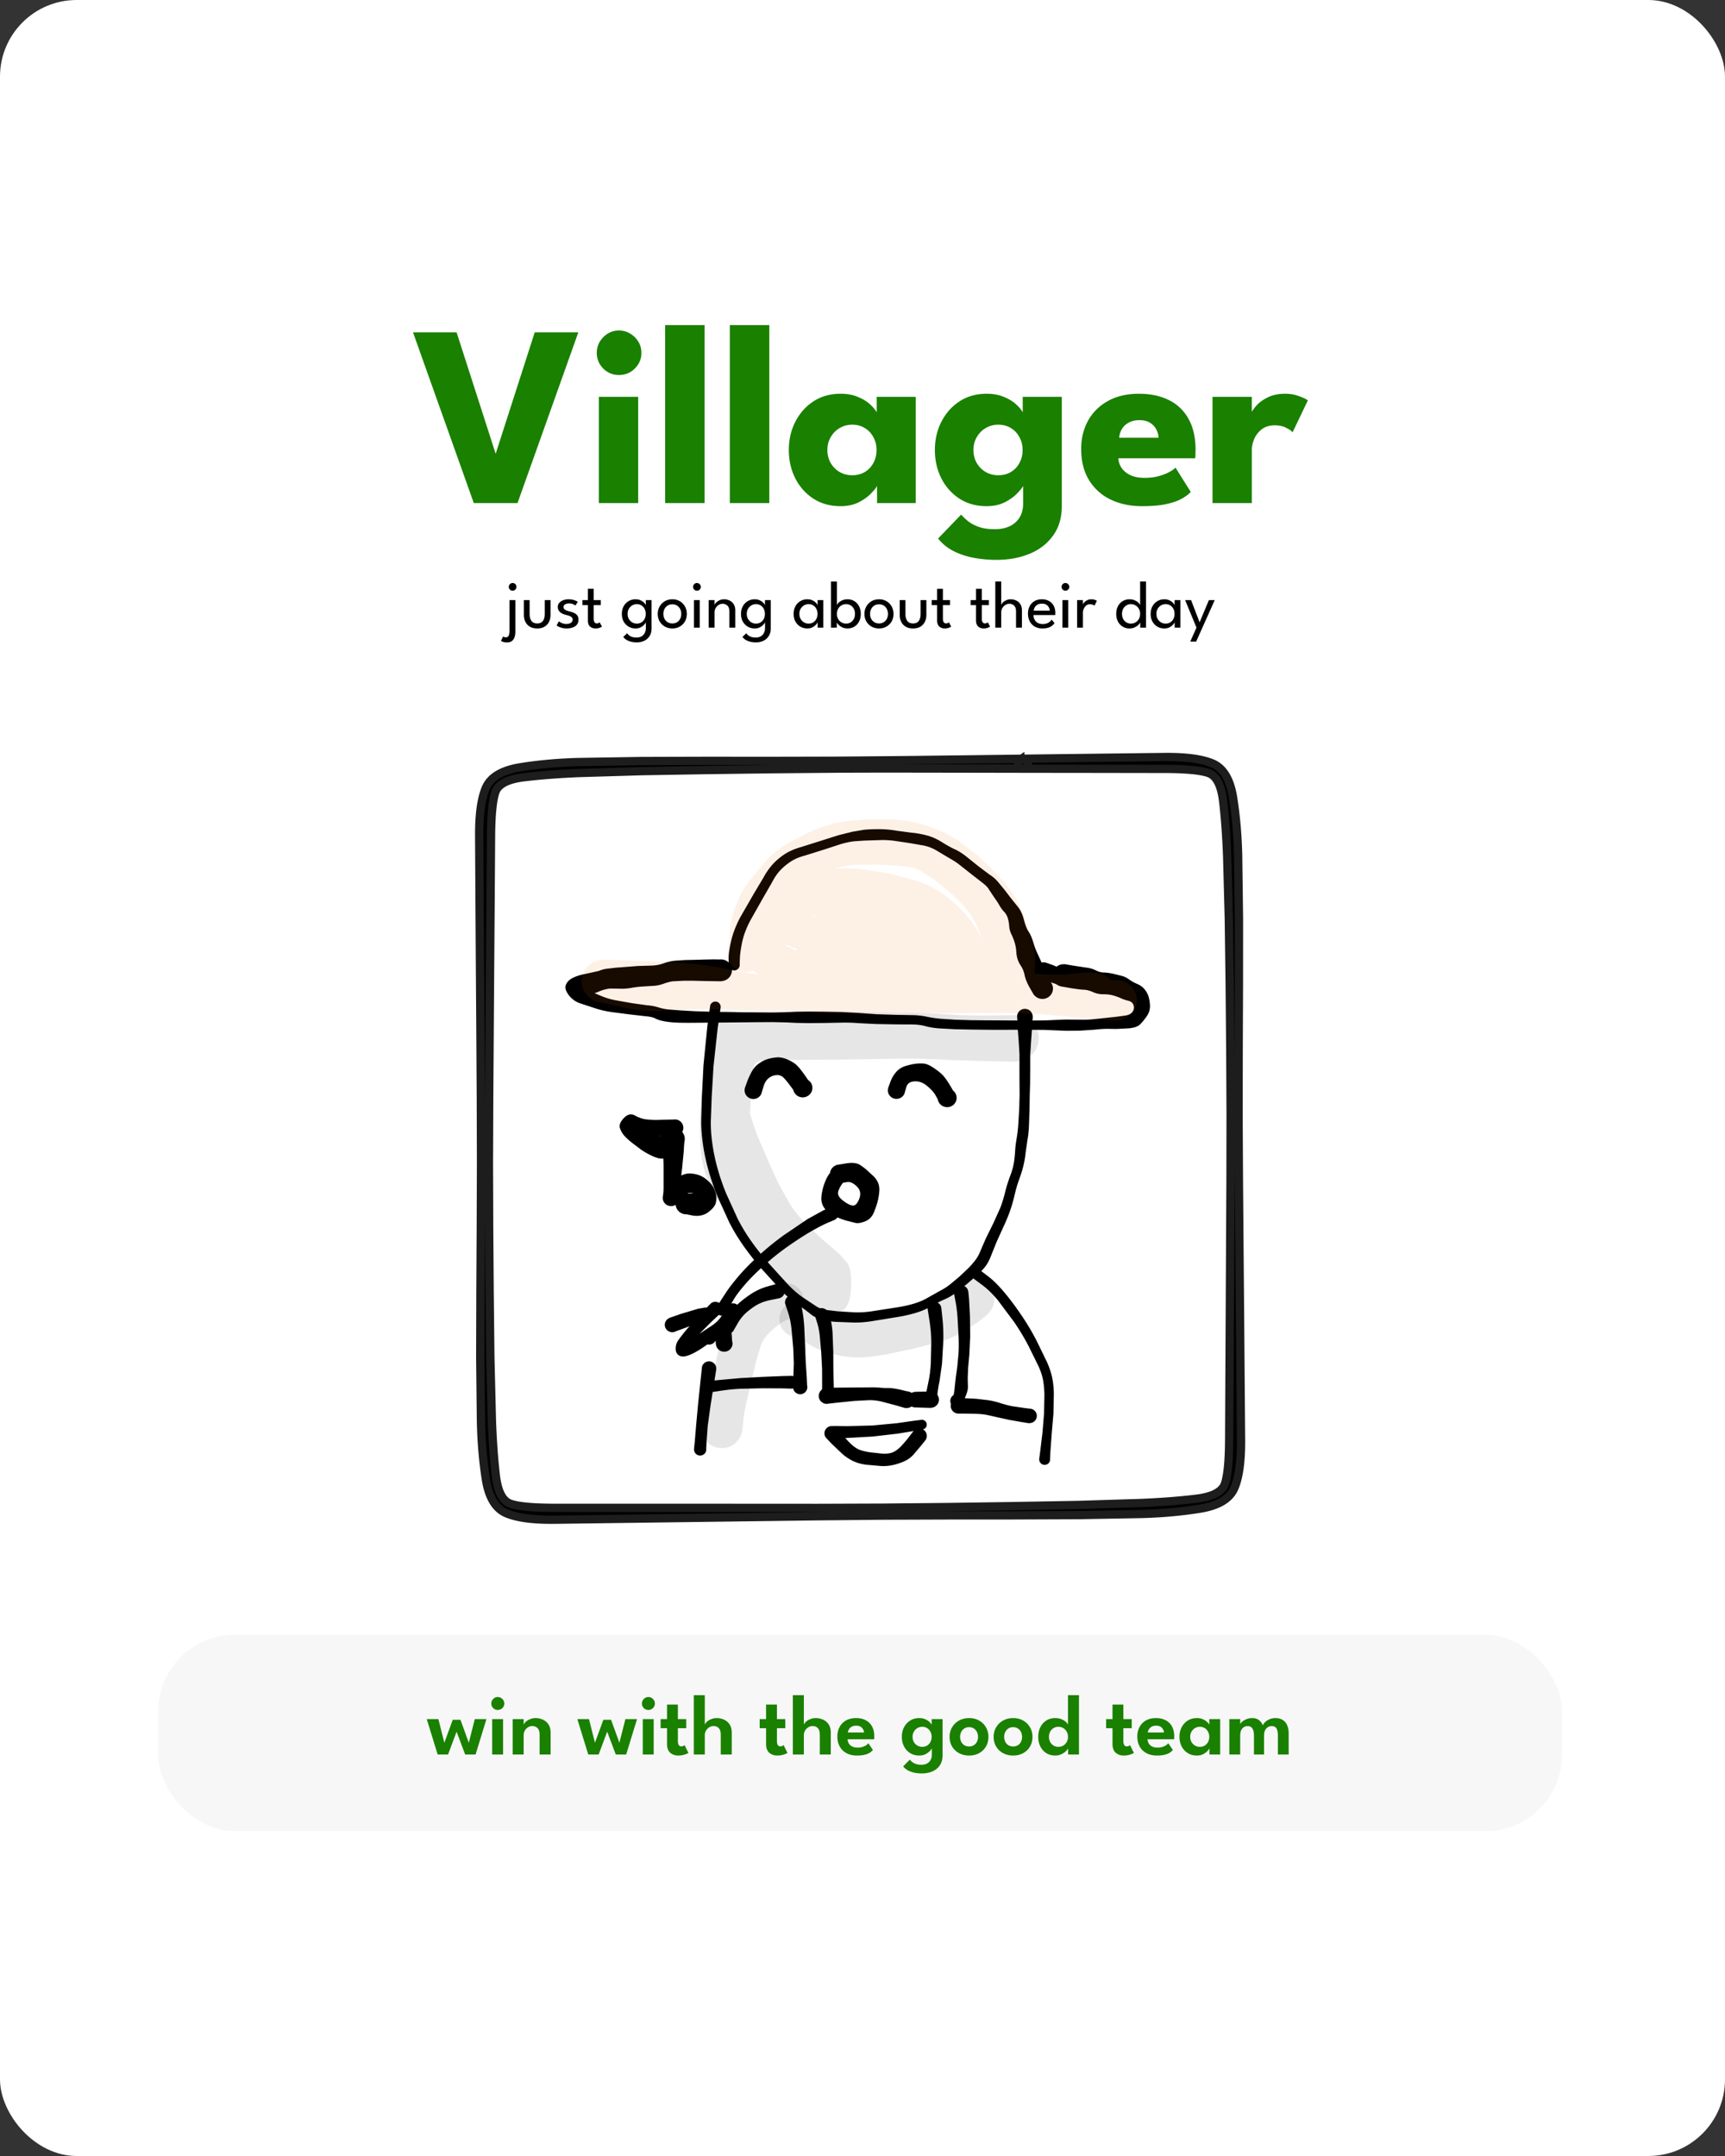 <svg xmlns="http://www.w3.org/2000/svg" width="360" height="450" fill="none" xmlns:v="https://vecta.io/nano"><rect width="100%" height="100%" fill="#333333" stroke="none"/><rect width="360" height="450" rx="16" fill="#fff"/><path d="M108.005 105h-9.126l-12.69-35.64h9.099l8.154 25.353 8.154-25.353h9.099L108.005 105zm16.972 0V82.833h8.208V105h-8.208zm4.212-26.73a4.48 4.48 0 0 1-3.294-1.35c-.9-.918-1.35-2.007-1.35-3.267s.45-2.349 1.35-3.267c.918-.936 2.016-1.404 3.294-1.404.846 0 1.62.216 2.322.648.702.414 1.269.972 1.701 1.674s.648 1.485.648 2.349c0 1.26-.459 2.349-1.377 3.267-.918.9-2.016 1.35-3.294 1.35zM147.048 105h-8.235V67.848h8.235V105zm13.5 0h-8.235V67.848h8.235V105zm22.491 0v-3.591c-.162.36-.576.882-1.242 1.566-.648.684-1.512 1.305-2.592 1.863-1.08.54-2.34.81-3.78.81-2.16 0-4.05-.522-5.67-1.566a10.89 10.89 0 0 1-3.78-4.239c-.9-1.782-1.35-3.753-1.35-5.913s.45-4.122 1.35-5.886c.9-1.782 2.16-3.204 3.78-4.266s3.51-1.593 5.67-1.593c1.386 0 2.601.225 3.645.675 1.044.432 1.89.954 2.538 1.566.648.594 1.098 1.143 1.35 1.647v-3.24h8.154V105h-8.073zm-10.368-11.07c0 1.008.234 1.917.702 2.727.468.792 1.089 1.413 1.863 1.863.792.45 1.665.675 2.619.675.99 0 1.863-.225 2.619-.675s1.35-1.071 1.782-1.863c.45-.81.675-1.719.675-2.727s-.225-1.908-.675-2.7c-.432-.81-1.026-1.44-1.782-1.89-.756-.468-1.629-.702-2.619-.702-.954 0-1.827.234-2.619.702-.774.45-1.395 1.08-1.863 1.89-.468.792-.702 1.692-.702 2.7zm35.287 22.923c-1.548 0-3.087-.135-4.617-.405-1.512-.27-2.925-.729-4.239-1.377a9.61 9.61 0 0 1-3.321-2.673l4.806-4.995c.414.486.918.963 1.512 1.431.612.468 1.359.855 2.241 1.161.9.306 1.989.459 3.267.459 1.188 0 2.223-.207 3.105-.621s1.566-1.017 2.052-1.809c.504-.792.756-1.755.756-2.889v-.54h8.073v1.026c0 2.448-.612 4.509-1.836 6.183-1.206 1.674-2.835 2.934-4.887 3.78s-4.356 1.269-6.912 1.269zM213.52 105v-3.591c-.162.36-.576.882-1.242 1.566-.648.684-1.512 1.305-2.592 1.863-1.08.54-2.34.81-3.78.81-2.16 0-4.05-.522-5.67-1.566a10.89 10.89 0 0 1-3.78-4.239c-.9-1.782-1.35-3.753-1.35-5.913s.45-4.122 1.35-5.886c.9-1.782 2.16-3.204 3.78-4.266s3.51-1.593 5.67-1.593c1.386 0 2.601.225 3.645.675 1.044.432 1.89.954 2.538 1.566.648.594 1.098 1.143 1.35 1.647v-3.24h8.154V105h-8.073zm-10.368-11.07c0 1.008.234 1.917.702 2.727.468.792 1.089 1.413 1.863 1.863.792.45 1.665.675 2.619.675.99 0 1.863-.225 2.619-.675s1.35-1.071 1.782-1.863c.45-.81.675-1.719.675-2.727s-.225-1.908-.675-2.7c-.432-.81-1.026-1.44-1.782-1.89-.756-.468-1.629-.702-2.619-.702-.954 0-1.827.234-2.619.702-.774.45-1.395 1.08-1.863 1.89-.468.792-.702 1.692-.702 2.7zm30.236 1.728a3.93 3.93 0 0 0 .756 2.106c.45.612 1.071 1.098 1.863 1.458.81.342 1.764.513 2.862.513 1.044 0 1.98-.108 2.808-.324.846-.216 1.575-.486 2.187-.81.63-.324 1.116-.657 1.458-.999l3.186 5.076c-.45.486-1.089.963-1.917 1.431-.81.45-1.881.819-3.213 1.107s-3.015.432-5.049.432c-2.448 0-4.626-.459-6.534-1.377a10.56 10.56 0 0 1-4.509-4.05c-1.098-1.782-1.647-3.96-1.647-6.534 0-2.16.468-4.104 1.404-5.832.954-1.746 2.331-3.123 4.131-4.131 1.8-1.026 3.969-1.539 6.507-1.539 2.412 0 4.5.441 6.264 1.323a9.24 9.24 0 0 1 4.104 3.942c.972 1.728 1.458 3.888 1.458 6.48l-.027.864c0 .432-.018.72-.054.864h-16.038zm8.397-4.293c-.018-.576-.171-1.143-.459-1.701-.288-.576-.72-1.044-1.296-1.404-.576-.378-1.314-.567-2.214-.567s-1.665.18-2.295.54c-.612.342-1.08.792-1.404 1.35s-.504 1.152-.54 1.782h8.208zM261.254 105h-8.208V82.833h8.208v3.429h-.135c.144-.414.495-.936 1.053-1.566.558-.648 1.341-1.224 2.349-1.728 1.008-.522 2.241-.783 3.699-.783 1.026 0 1.971.162 2.835.486.864.306 1.494.603 1.89.891l-3.186 6.669c-.252-.306-.702-.621-1.35-.945-.63-.342-1.422-.513-2.376-.513-1.098 0-2.007.279-2.727.837-.702.558-1.224 1.233-1.566 2.025-.324.792-.486 1.539-.486 2.241V105z" fill="#1a8000"/><g fill="#000"><path d="M105.793 134.08c-.313 0-.574-.035-.784-.105s-.364-.138-.462-.203l.455-.931c.06.051.133.093.217.126s.198.056.357.056c.205 0 .361-.063.469-.189s.189-.303.231-.532a4.39 4.39 0 0 0 .063-.798v-6.251h1.218v6.545c0 .453-.059.849-.175 1.19s-.297.614-.553.805-.602.287-1.036.287zm1.19-10.794a.77.77 0 0 1-.567-.231c-.154-.159-.231-.348-.231-.567 0-.145.035-.278.105-.399a.88.88 0 0 1 .294-.294.74.74 0 0 1 .399-.112.76.76 0 0 1 .406.112c.121.075.217.173.287.294s.105.254.105.399c0 .219-.077.408-.231.567a.77.77 0 0 1-.567.231zm3.545 4.865c0 .602.129 1.083.385 1.442.262.355.661.532 1.197.532.542 0 .941-.177 1.197-.532s.385-.84.385-1.442v-2.898h1.204v3.066c0 .56-.109 1.055-.329 1.484a2.37 2.37 0 0 1-.945 1.008c-.41.238-.914.357-1.512.357-.592 0-1.096-.119-1.512-.357-.41-.243-.725-.579-.945-1.008-.214-.429-.322-.924-.322-1.484v-3.066h1.197v2.898zm8.138-3.066c.299 0 .577.03.833.091.262.061.486.133.672.217.192.084.327.159.406.224l-.483.77c-.093-.084-.261-.177-.504-.28s-.513-.161-.812-.161c-.326 0-.604.065-.833.196s-.343.31-.343.553.117.436.35.581.556.257.952.35a4.74 4.74 0 0 1 .889.301c.28.126.507.301.679.525s.259.513.259.882c0 .336-.07.623-.21.861s-.329.422-.567.567a2.72 2.72 0 0 1-.798.308c-.294.065-.592.098-.896.098-.354 0-.674-.037-.959-.112s-.525-.154-.721-.252c-.191-.103-.331-.191-.42-.266l.483-.868c.122.117.32.24.595.371s.598.196.952.196c.392 0 .71-.082.952-.245s.364-.385.364-.651c0-.201-.058-.362-.175-.483s-.273-.219-.469-.294-.41-.14-.644-.196a4.63 4.63 0 0 1-.658-.203 2.61 2.61 0 0 1-.581-.322c-.172-.135-.31-.299-.413-.49s-.154-.425-.154-.686a1.22 1.22 0 0 1 .315-.847c.21-.238.486-.42.826-.546s.712-.189 1.113-.189zm2.892.168h1.127v-2.359h1.211v2.359h1.477v1.043h-1.477v2.842c0 .336.058.583.175.742s.282.238.483.238c.177 0 .315-.033.413-.098s.156-.11.175-.133l.483.896c-.028.023-.103.068-.224.133s-.278.124-.469.175-.416.077-.672.077c-.448 0-.824-.135-1.127-.406s-.448-.709-.448-1.302v-3.164h-1.127v-1.043zm11.355 8.82c-.453 0-.864-.047-1.232-.14s-.684-.226-.959-.399a2.22 2.22 0 0 1-.651-.595l.798-.763a2.55 2.55 0 0 0 .357.385c.154.14.361.259.623.357s.602.147 1.022.147c.41 0 .758-.089 1.043-.266a1.71 1.71 0 0 0 .651-.707 2.23 2.23 0 0 0 .224-1.008v-.189h1.19v.266c0 .635-.138 1.167-.413 1.596s-.637.761-1.099.98c-.462.224-.98.336-1.554.336zm1.876-3.073v-1.12c-.038.117-.147.278-.329.483s-.423.392-.735.56-.672.245-1.092.245c-.532 0-1.015-.126-1.449-.378s-.773-.604-1.029-1.057-.378-.992-.378-1.603.126-1.143.378-1.596a2.78 2.78 0 0 1 1.029-1.064 2.79 2.79 0 0 1 1.449-.385c.415 0 .774.075 1.078.224s.553.322.735.518.296.364.329.504v-1.078h1.204V131h-1.19zm-3.808-2.87c0 .415.091.775.273 1.078a1.97 1.97 0 0 0 .707.707c.294.163.606.245.938.245.354 0 .672-.084.952-.252s.501-.404.665-.707.245-.665.245-1.071-.082-.761-.245-1.064c-.164-.308-.385-.546-.665-.714-.28-.173-.598-.259-.952-.259a1.86 1.86 0 0 0-.938.252 1.97 1.97 0 0 0-.707.707c-.182.303-.273.663-.273 1.078zm9.34 3.038c-.593 0-1.12-.133-1.582-.399s-.817-.625-1.078-1.078-.392-.973-.392-1.547.13-1.092.392-1.554a2.93 2.93 0 0 1 1.078-1.099c.462-.271.989-.406 1.582-.406a2.98 2.98 0 0 1 1.561.406 2.89 2.89 0 0 1 1.071 1.099c.256.462.385.98.385 1.554s-.129 1.09-.385 1.547-.614.812-1.071 1.078-.973.399-1.561.399zm0-1.043c.373 0 .697-.086.973-.259s.497-.408.651-.707.231-.644.231-1.022-.077-.719-.231-1.022a1.8 1.8 0 0 0-.651-.721c-.276-.177-.6-.266-.973-.266s-.707.089-.987.266-.5.418-.658.721-.231.644-.231 1.022.077.719.231 1.022a1.81 1.81 0 0 0 .658.707c.28.173.609.259.987.259zm4.5.875v-5.747h1.218V131h-1.218zm.623-7.714c-.219 0-.408-.077-.567-.231-.154-.159-.231-.348-.231-.567s.077-.408.231-.567.348-.238.567-.238a.74.74 0 0 1 .399.112c.126.075.226.173.301.294s.112.25.112.399c0 .219-.079.408-.238.567-.159.154-.35.231-.574.231zm5.67 1.799a2.66 2.66 0 0 1 1.099.238c.359.159.653.411.882.756s.35.786.35 1.337V131h-1.232v-3.346c0-.569-.133-.982-.399-1.239s-.609-.392-1.029-.392c-.275 0-.541.079-.798.238-.252.154-.46.369-.623.644s-.245.579-.245.924V131h-1.218v-5.747h1.218v1.022c.042-.159.156-.331.343-.518s.425-.345.714-.476.602-.196.938-.196zm6.668 8.988c-.453 0-.864-.047-1.232-.14s-.684-.226-.959-.399a2.22 2.22 0 0 1-.651-.595l.798-.763a2.55 2.55 0 0 0 .357.385c.154.14.361.259.623.357s.602.147 1.022.147c.41 0 .758-.089 1.043-.266a1.71 1.71 0 0 0 .651-.707 2.23 2.23 0 0 0 .224-1.008v-.189h1.19v.266c0 .635-.138 1.167-.413 1.596s-.637.761-1.099.98c-.462.224-.98.336-1.554.336zm1.876-3.073v-1.12c-.038.117-.147.278-.329.483s-.423.392-.735.56-.672.245-1.092.245c-.532 0-1.015-.126-1.449-.378s-.773-.604-1.029-1.057-.378-.992-.378-1.603.126-1.143.378-1.596a2.78 2.78 0 0 1 1.029-1.064 2.79 2.79 0 0 1 1.449-.385c.415 0 .774.075 1.078.224s.553.322.735.518.296.364.329.504v-1.078h1.204V131h-1.19zm-3.808-2.87c0 .415.091.775.273 1.078a1.97 1.97 0 0 0 .707.707c.294.163.606.245.938.245.354 0 .672-.084.952-.252s.501-.404.665-.707.245-.665.245-1.071-.082-.761-.245-1.064c-.164-.308-.385-.546-.665-.714-.28-.173-.598-.259-.952-.259a1.86 1.86 0 0 0-.938.252 1.97 1.97 0 0 0-.707.707c-.182.303-.273.663-.273 1.078zm14.786 2.87v-1.12c-.037.117-.147.278-.329.483-.177.205-.422.392-.735.56s-.672.245-1.092.245c-.532 0-1.015-.126-1.449-.378s-.772-.604-1.029-1.057-.378-.992-.378-1.603.126-1.143.378-1.596.6-.812 1.029-1.064a2.79 2.79 0 0 1 1.449-.385c.416 0 .775.075 1.078.224.308.149.553.322.735.518s.297.364.329.504v-1.078h1.204V131h-1.19zm-3.808-2.87c0 .415.091.775.273 1.078a1.98 1.98 0 0 0 .707.707c.294.163.607.245.938.245.355 0 .672-.084.952-.252a1.8 1.8 0 0 0 .665-.707c.164-.308.245-.665.245-1.071s-.081-.761-.245-1.064c-.163-.308-.385-.546-.665-.714-.28-.173-.597-.259-.952-.259a1.86 1.86 0 0 0-.938.252 1.98 1.98 0 0 0-.707.707c-.182.303-.273.663-.273 1.078zm6.598 2.87v-9.632h1.232v4.963c.028-.145.137-.315.329-.511s.448-.366.77-.511.693-.224 1.113-.224a2.66 2.66 0 0 1 1.428.385c.415.252.742.607.98 1.064s.364.985.364 1.596-.122 1.146-.364 1.603-.565.805-.98 1.057-.892.378-1.428.378c-.397 0-.756-.075-1.078-.224s-.577-.324-.777-.525-.327-.38-.378-.539V131h-1.211zm5.005-2.87c0-.415-.084-.775-.252-1.078s-.392-.539-.672-.707-.579-.252-.91-.252c-.36 0-.686.086-.98.259-.294.168-.528.406-.7.714-.173.303-.259.658-.259 1.064a2.15 2.15 0 0 0 .259 1.071 1.85 1.85 0 0 0 .7.707c.294.168.62.252.98.252.331 0 .634-.082.91-.245s.504-.404.672-.707.252-.663.252-1.078zm5.025 3.038c-.593 0-1.12-.133-1.582-.399s-.817-.625-1.078-1.078-.392-.973-.392-1.547.13-1.092.392-1.554a2.93 2.93 0 0 1 1.078-1.099c.462-.271.989-.406 1.582-.406a2.98 2.98 0 0 1 1.561.406 2.89 2.89 0 0 1 1.071 1.099c.256.462.385.98.385 1.554s-.129 1.09-.385 1.547-.614.812-1.071 1.078-.973.399-1.561.399zm0-1.043c.373 0 .697-.086.973-.259s.497-.408.651-.707.231-.644.231-1.022-.077-.719-.231-1.022a1.8 1.8 0 0 0-.651-.721c-.276-.177-.6-.266-.973-.266s-.707.089-.987.266-.5.418-.658.721-.231.644-.231 1.022.077.719.231 1.022a1.81 1.81 0 0 0 .658.707c.28.173.609.259.987.259zm5.508-1.974c0 .602.128 1.083.385 1.442s.66.532 1.197.532.94-.177 1.197-.532.385-.84.385-1.442v-2.898h1.204v3.066c0 .56-.11 1.055-.329 1.484a2.38 2.38 0 0 1-.945 1.008c-.411.238-.915.357-1.512.357s-1.097-.119-1.512-.357a2.43 2.43 0 0 1-.945-1.008c-.215-.429-.322-.924-.322-1.484v-3.066h1.197v2.898zm5.478-2.898h1.127v-2.359h1.211v2.359h1.477v1.043h-1.477v2.842c0 .336.059.583.175.742a.58.58 0 0 0 .483.238c.178 0 .315-.033.413-.098a.98.98 0 0 0 .175-.133l.483.896c-.028.023-.102.068-.224.133a2.19 2.19 0 0 1-.469.175 2.62 2.62 0 0 1-.672.077c-.448 0-.823-.135-1.127-.406-.298-.275-.448-.709-.448-1.302v-3.164h-1.127v-1.043zm8.121 0h1.127v-2.359h1.211v2.359h1.477v1.043h-1.477v2.842c0 .336.059.583.175.742a.58.58 0 0 0 .483.238c.178 0 .315-.033.413-.098a.98.98 0 0 0 .175-.133l.483.896c-.028.023-.102.068-.224.133a2.19 2.19 0 0 1-.469.175 2.62 2.62 0 0 1-.672.077c-.448 0-.823-.135-1.127-.406-.298-.275-.448-.709-.448-1.302v-3.164h-1.127v-1.043zm8.38-.168a2.66 2.66 0 0 1 1.099.238c.359.159.653.411.882.756s.35.786.35 1.337V131h-1.232v-3.346c0-.569-.131-.982-.392-1.239s-.595-.392-1.015-.392c-.28 0-.548.079-.805.238a1.87 1.87 0 0 0-.637.644c-.163.271-.245.579-.245.924V131h-1.232v-9.632h1.232v4.907c.042-.159.154-.331.336-.518.187-.187.425-.345.714-.476a2.26 2.26 0 0 1 .945-.196zm4.741 3.29a2.11 2.11 0 0 0 .224.945 1.63 1.63 0 0 0 .644.679c.289.168.644.252 1.064.252.354 0 .655-.051.903-.154s.457-.233.616-.378.273-.282.343-.399l.595.735a2.51 2.51 0 0 1-.567.588c-.22.168-.488.296-.805.385s-.705.14-1.162.14c-.616 0-1.151-.131-1.603-.392-.448-.266-.794-.632-1.036-1.099s-.364-1.01-.364-1.617c0-.56.114-1.064.343-1.512a2.58 2.58 0 0 1 .994-1.071c.438-.261.966-.392 1.582-.392.564 0 1.054.119 1.47.357a2.41 2.41 0 0 1 .973.994c.233.429.35.943.35 1.54l-.007.203-.014.196h-4.543zm3.402-.917c-.005-.191-.061-.401-.168-.63s-.271-.425-.504-.588-.549-.245-.945-.245c-.411 0-.742.079-.994.238s-.43.352-.546.581-.185.439-.203.644h3.36zm2.639 3.542v-5.747h1.218V131h-1.218zm.623-7.714c-.219 0-.408-.077-.567-.231-.154-.159-.231-.348-.231-.567s.077-.408.231-.567.348-.238.567-.238a.74.74 0 0 1 .399.112c.126.075.227.173.301.294s.112.25.112.399c0 .219-.079.408-.238.567-.158.154-.35.231-.574.231zm3.654 7.714h-1.211v-5.747h1.211v.994h-.035c.024-.121.11-.273.259-.455s.355-.345.616-.49.574-.217.938-.217c.266 0 .5.037.7.112.206.07.35.14.434.21l-.497 1.008c-.065-.065-.179-.131-.343-.196s-.366-.105-.609-.105c-.308 0-.571.096-.791.287s-.387.422-.504.693c-.112.266-.168.513-.168.742V131zm9.718.168c-.527 0-1.001-.126-1.421-.378a2.7 2.7 0 0 1-.987-1.057c-.238-.457-.357-.992-.357-1.603s.119-1.143.357-1.596.572-.812.987-1.064c.42-.257.894-.385 1.421-.385a2.64 2.64 0 0 1 1.12.224c.322.145.579.315.77.511s.301.366.329.511v-4.963h1.225V131h-1.204v-1.12c-.051.159-.179.338-.385.539-.2.201-.459.376-.777.525s-.676.224-1.078.224zm.28-1.008c.355 0 .679-.084.973-.252a1.85 1.85 0 0 0 .7-.707c.178-.308.266-.665.266-1.071s-.088-.761-.266-1.064c-.172-.308-.406-.546-.7-.714a1.88 1.88 0 0 0-.973-.259 1.74 1.74 0 0 0-.91.252c-.28.168-.506.404-.679.707s-.252.663-.252 1.078.084.775.252 1.078.399.539.679.707a1.78 1.78 0 0 0 .91.245zm9.148.84v-1.12c-.037.117-.147.278-.329.483-.177.205-.422.392-.735.56s-.672.245-1.092.245c-.532 0-1.015-.126-1.449-.378s-.772-.604-1.029-1.057-.378-.992-.378-1.603.126-1.143.378-1.596.6-.812 1.029-1.064a2.79 2.79 0 0 1 1.449-.385c.415 0 .775.075 1.078.224s.553.322.735.518.296.364.329.504v-1.078h1.204V131h-1.19zm-3.808-2.87c0 .415.091.775.273 1.078a1.98 1.98 0 0 0 .707.707c.294.163.607.245.938.245.355 0 .672-.084.952-.252a1.8 1.8 0 0 0 .665-.707c.163-.308.245-.665.245-1.071s-.082-.761-.245-1.064c-.163-.308-.385-.546-.665-.714-.28-.173-.597-.259-.952-.259a1.86 1.86 0 0 0-.938.252 1.98 1.98 0 0 0-.707.707c-.182.303-.273.663-.273 1.078zm9.012 1.757l1.939-4.634h1.218l-3.878 8.659h-1.232l1.302-2.912-2.366-5.747h1.239l1.778 4.634z"/><path d="M172.562 158.787l5.082-.023 11.463-.11 13.084-.157 13.491-.164 13.609-.165 13.648-.164c4.557-.052 7.947.405 10.171 1.37 2.218.976 3.628 3.336 4.228 7.079s.953 7.788 1.057 12.12l.172 13.225-.008 13.499-.054 13.578-.024 13.593.071 13.6.109 13.601.118 13.601.109 13.601.11 13.624c.037 4.546-.433 7.926-1.409 10.14s-3.341 3.635-7.11 4.251-7.822.987-12.176 1.112l-13.28.235-13.561.055-13.64.008-13.663.047-13.664.133-13.663.18-13.671.18-13.664.18-13.679.18c-4.567.058-7.966-.399-10.195-1.37-2.223-.971-3.633-3.333-4.228-7.086-.59-3.753-.932-7.796-1.026-12.129l-.148-13.24.039-13.515.078-13.585.047-13.617-.039-13.616-.086-13.616-.094-13.617-.086-13.616-.079-13.632c-.031-4.552.439-7.937 1.41-10.156.976-2.213 3.346-3.628 7.11-4.244 3.758-.616 7.809-.984 12.152-1.104l13.264-.211 13.538-.039 13.608.008 13.64-.032 13.632-.117 15.974-.18 9.317-.071a1.17 1.17 0 0 1 .306.102 1.07 1.07 0 0 1 .266.196 1.09 1.09 0 0 1 .18.258c.047.099.076.204.086.313a.87.87 0 0 1-.015.329.9.9 0 0 1-.118.298c-.057.094-.128.177-.211.25-.079.068-.17.123-.274.165s-.204.065-.313.07c-.11.011-.217 0-.322-.031a.87.87 0 0 1-.297-.133c-.089-.063-.167-.136-.235-.219a1.06 1.06 0 0 1-.157-.29c-.036-.105-.054-.212-.054-.321s.018-.217.054-.321c.032-.094.081-.186.149-.274s.146-.165.235-.227a.87.87 0 0 1 .29-.134c.109-.031.216-.044.321-.039s.216.029.321.071a.87.87 0 0 1 .274.164c.089.068.159.149.211.243.058.089.1.188.126.298.026.104.031.211.015.321-.01.109-.036.214-.078.313a.95.95 0 0 1-.188.266 1.02 1.02 0 0 1-.251.196c-.099.052-.2.088-.305.109l-.164.024h-9.154a5361.13 5361.13 0 0 1-15.973-.008 2000.7 2000.7 0 0 0-13.64.031l-13.632.118-13.608.18-13.507.227-13.1.391c-4.259.178-8.093.47-11.502.877-3.414.408-5.411 1.439-5.99 3.093s-.885 4.745-.916 9.271l-.094 13.601-.102 13.616-.094 13.617-.094 13.616-.055 13.616.047 13.609.102 13.585.149 13.483.321 13.084c.151 4.249.423 8.076.814 11.479.392 3.409 1.415 5.398 3.07 5.967s4.752.853 9.294.853h13.648 13.671l13.663.008 13.664.008 13.671-.047 13.655-.133 13.632-.196 13.531-.243 13.131-.407c4.264-.177 8.106-.472 11.525-.885 3.414-.412 5.411-1.446 5.99-3.1s.88-4.735.901-9.255l.07-13.586.071-13.6.07-13.609.071-13.601.023-13.6-.07-13.593-.126-13.57-.18-13.467-.344-13.061c-.157-4.244-.433-8.067-.83-11.471s-1.423-5.39-3.077-5.959c-1.65-.574-4.743-.861-9.279-.861l-13.616-.023-13.601-.016-13.499-.024-13.084-.023a1353.18 1353.18 0 0 0-11.455.016l-5.184.015c-.068-.01-.133-.026-.196-.047a.89.89 0 0 1-.172-.094.61.61 0 0 1-.149-.133.68.68 0 0 1-.117-.156c-.031-.063-.055-.126-.071-.188a.84.84 0 0 1 0-.392.77.77 0 0 1 .071-.188c.031-.057.068-.112.11-.164a.59.59 0 0 1 .148-.133c.053-.032.11-.06.173-.086a1.11 1.11 0 0 1 .195-.047l.094-.016z" stroke="#1d1d1d" stroke-width="1.725"/><path d="M150.397 210.287l-.617 4.275-.876 8.006-.38 6.479-.179 4.89c-.034 1.427.071 3.003.315 4.727.24 1.729.603 3.469 1.091 5.221a46.81 46.81 0 0 0 1.823 5.279l2.332 5.122c.832 1.654 1.808 3.27 2.927 4.848s2.38 3.153 3.767 4.727l3.76 4.14c1.119 1.187 2.222 2.144 3.308 2.869l2.59 1.724c.646.424 1.306.69 1.98.798l2.598.304 3.465.212c1.249.047 2.572-.042 3.968-.268l4.413-.686c1.55-.226 2.894-.511 4.033-.855 1.133-.339 2.114-.76 2.942-1.264l2.432-1.364c.794-.405 1.519-.864 2.174-1.378l2.002-1.675 1.815-1.717a17.86 17.86 0 0 0 1.464-1.674c.445-.584.818-1.27 1.119-2.056l1.113-2.565 1.55-3.13 1.442-3.208c.373-.975.703-2.047.99-3.215s.634-2.287 1.04-3.356.67-1.995.79-2.777a24.44 24.44 0 0 0 .258-2.424c.048-.834.153-1.712.316-2.636.158-.928.277-1.945.358-3.052l.187-3.165.079-2.912-.022-2.6-.007-2.854.007-2.968-.165-2.742-.251-3.328-.057-2.134a1.65 1.65 0 0 1 .165-.487 1.66 1.66 0 0 1 .316-.41 1.52 1.52 0 0 1 .437-.29 1.63 1.63 0 0 1 .51-.141c.172-.019.346-.009.523.028a1.68 1.68 0 0 1 .488.191c.149.09.28.2.395.332.115.137.206.285.273.445s.105.335.115.509a1.53 1.53 0 0 1-.058.509 1.61 1.61 0 0 1-.222.473c-.101.142-.22.266-.359.375a1.79 1.79 0 0 1-.466.24c-.168.056-.34.085-.517.085s-.349-.029-.517-.085-.323-.137-.466-.24c-.139-.109-.258-.233-.359-.375a1.61 1.61 0 0 1-.222-.473 1.53 1.53 0 0 1-.058-.509c.01-.174.048-.344.115-.509s.158-.308.273-.445a1.67 1.67 0 0 1 .394-.332 1.69 1.69 0 0 1 .488-.191 1.66 1.66 0 0 1 .524-.028 1.63 1.63 0 0 1 .51.141 1.52 1.52 0 0 1 .437.29 1.66 1.66 0 0 1 .316.41 1.65 1.65 0 0 1 .165.487l.043.262-.108 1.872-.244 3.328-.172 2.749v2.968l-.028 2.868-.079 2.622-.051 2.96-.107 3.335c-.053 1.202-.16 2.229-.323 3.081l-.38 2.643a19.83 19.83 0 0 1-.452 2.671 24.44 24.44 0 0 1-.861 2.805c-.369.998-.699 2.122-.991 3.37a30.88 30.88 0 0 1-1.004 3.448c-.373 1.051-.835 2.155-1.385 3.314l-1.392 3.081-1.155 2.876c-.388 1.027-.861 1.86-1.421 2.501a16.15 16.15 0 0 1-1.729 1.724l-1.981 1.717-2.281 1.809c-.799.565-1.579 1.008-2.339 1.328s-1.62.764-2.591 1.343-2.064 1.05-3.293 1.427c-1.234.377-2.619.686-4.155.926l-4.599.749c-1.526.264-2.932.384-4.219.36l-3.717-.141c-1.191-.071-2.239-.245-3.143-.523s-1.643-.662-2.231-1.152-1.476-1.14-2.662-1.95-2.354-1.818-3.487-3.024l-3.846-4.24c-1.435-1.62-2.739-3.262-3.911-4.925s-2.184-3.332-3.035-5.023l-2.411-5.293c-.751-1.832-1.382-3.664-1.894-5.497s-.904-3.662-1.163-5.49-.375-3.462-.351-4.904l.136-4.939.33-6.585.804-8.084.603-4.409c.023-.084.057-.167.1-.247s.096-.146.158-.212a1.1 1.1 0 0 1 .201-.169.99.99 0 0 1 .244-.121.92.92 0 0 1 .258-.063.93.93 0 0 1 .258.007c.091.009.18.031.266.063s.158.076.229.128c.077.051.144.11.201.176s.108.144.151.219c.038.08.069.165.093.255s.029.169.029.254l-.007.134z"/><path d="M127.42 204.966l-1.758.254-3.294.488c-1.018.16-1.073.426-.165.798l3.028 1.272a14.77 14.77 0 0 0 3.323 1.011l3.386.6 3.064.424c.895.071 1.703.221 2.425.452a10.07 10.07 0 0 0 2.11.431l2.425.191 2.956.17 3.021.099 3.043.063 3.358.057 3.501.035 3.401.028 2.727-.063 2.267-.106 2.562-.043 3.157.029 3.738.07 3.552.205 3.738.262 3.925.12 3.43.063c1.057.01 2.062.116 3.014.318a24.92 24.92 0 0 0 2.87.438l3.164.205 3.265.099 2.985.028 3.02.015 3.201.021 3.107.007 2.92-.021 2.353-.099 2.275-.085 2.884.028c1.019.024 1.99-.014 2.914-.113l2.504-.268 2.081-.219 2.009-.276c.703-.122 1.193-.396 1.471-.82.282-.419.342-.866.179-1.342s-.524-.78-1.083-.912-1.072-.306-1.536-.523c-.469-.216-1.002-.409-1.6-.579s-1.289-.259-2.059-.254-1.498-.146-2.182-.452-1.315-.472-1.894-.495-1.457-.13-2.648-.318l-2.159-.382c-.254-.066-.491-.167-.711-.303-.22-.142-.411-.314-.574-.516s-.287-.42-.373-.664a2.2 2.2 0 0 1-.143-.749c-.005-.25.033-.497.114-.742s.192-.471.345-.679.335-.386.545-.537a2.56 2.56 0 0 1 .696-.332c.249-.075.505-.108.768-.099.258.01.509.059.753.149s.474.216.675.381a2.29 2.29 0 0 1 .509.566c.139.216.239.449.302.699s.081.502.057.756a2.44 2.44 0 0 1-.187.735c-.105.235-.246.447-.423.636s-.378.346-.603.473-.473.215-.732.262c-.253.042-.509.047-.767.014s-.505-.113-.739-.226a2.56 2.56 0 0 1-.625-.452c-.181-.184-.33-.391-.444-.622a2.31 2.31 0 0 1-.223-.728c-.033-.25-.024-.499.029-.749s.136-.492.265-.714a2.53 2.53 0 0 1 .488-.586 2.31 2.31 0 0 1 .653-.41c.244-.099.495-.158.754-.177l.387-.028 1.708.297 2.798.424c.732.085 1.387.273 1.966.565.579.297 1.136.45 1.672.459s1.205.099 2.009.269l1.93.48c.493.156.964.398 1.414.728s.971.622 1.564.876 1.069.563 1.428.94a4.58 4.58 0 0 1 .861 1.307c.22.49.368 1.185.445 2.085s-.156 1.731-.696 2.494-1.024 1.34-1.45 1.731-1.176.638-2.267.742l-2.562.134-1.994-.028c-.713.005-1.574.064-2.583.177l-3.036.205-2.884.028-2.275-.092-2.353-.099-2.92-.021c-.991-.005-2.029-.005-3.115 0l-3.2.007c-1.052.005-2.064 0-3.035-.014l-3.013-.036-3.344-.07-3.38-.184c-1.062-.089-1.99-.245-2.784-.466s-1.727-.342-2.784-.347-2.207-.007-3.451-.021l-4.011-.07-3.71-.184c-1.033-.09-2.181-.125-3.444-.106l-3.738.071-3.157.028-2.562-.043-2.267-.106-2.727-.063-3.401.021-3.501.035-3.373.036-3.057.028-3.071.021c-1.061.014-2.097.01-3.106-.014-1.015-.024-1.966-.108-2.856-.254s-1.574-.342-2.052-.601-1.187-.422-2.124-.502l-3.136-.353-3.695-.48c-1.306-.17-2.502-.436-3.588-.799l-3.121-1.024a4.94 4.94 0 0 1-2.454-1.732c-.636-.833-.844-1.54-.624-2.119s.648-1.046 1.284-1.399 1.474-.641 2.512-.862l3.293-.721 1.916-.389c.11-.004.22.003.33.022a1.94 1.94 0 0 1 .323.098 1.29 1.29 0 0 1 .287.177 1.38 1.38 0 0 1 .237.233c.071.09.131.186.179.29.043.099.076.205.1.318s.024.217.015.325a1.28 1.28 0 0 1-.058.325c-.033.108-.079.21-.136.304a1.62 1.62 0 0 1-.215.261c-.077.08-.165.149-.266.205a1.35 1.35 0 0 1-.308.134l-.158.05z"/><path d="M120.77 204.651l.631-.339c.417-.222.955-.434 1.615-.636s1.205-.464 1.636-.785c.426-.315 1.021-.539 1.786-.671l2.038-.24 2.26-.17 2.325-.183 2.562-.078c1.057-.01 1.99-.163 2.798-.459s1.639-.488 2.49-.573l2.059-.141 1.801-.035 1.887-.057 2.332-.049 1.837.042c.249.038.483.115.703.233s.424.266.596.445.311.382.416.608.172.462.201.707.014.489-.043.734a2.21 2.21 0 0 1-.273.679c-.129.212-.289.398-.48.558s-.405.287-.639.381-.478.142-.732.156c-.249.014-.495-.012-.739-.078a2.17 2.17 0 0 1-.674-.311 2.19 2.19 0 0 1-.546-.501 2.37 2.37 0 0 1-.344-.65 2.18 2.18 0 0 1-.122-.721 2.2 2.2 0 0 1 .122-.728 2.37 2.37 0 0 1 .344-.65c.153-.198.335-.365.546-.502a2.19 2.19 0 0 1 .674-.311c.244-.066.49-.091.739-.077a2.42 2.42 0 0 1 .732.155c.234.094.447.222.639.382s.351.346.48.558.22.44.273.685.072.483.043.728-.096.485-.201.707a2.22 2.22 0 0 1-.416.607 2.28 2.28 0 0 1-.596.445c-.22.118-.454.196-.703.234l-.373.063-1.464-.021-2.324-.042-1.852-.043c-.665-.014-1.428-.014-2.289 0l-2.088.113c-.531.062-1.172.226-1.923.495s-1.461.419-2.131.452l-2.26.134c-.837.057-1.621.151-2.353.283s-1.414.193-2.06.184l-2.037-.036c-.713-.009-1.543.17-2.49.537l-2.06.855-.861.368c-.148.052-.299.085-.452.099s-.299.016-.452-.007-.299-.057-.437-.113a1.86 1.86 0 0 1-.402-.219 1.64 1.64 0 0 1-.337-.311c-.101-.113-.187-.238-.259-.375a1.91 1.91 0 0 1-.15-.424 2.02 2.02 0 0 1-.051-.445c.005-.151.027-.299.065-.445s.1-.285.172-.417.165-.259.266-.367a1.92 1.92 0 0 1 .351-.297l.194-.127v.007z"/><path d="M152.081 201.418l-.028-1.258c-.019-.838.148-2.049.502-3.632.349-1.587.985-3.264 1.909-5.03l2.791-4.855 2.124-3.561a13.83 13.83 0 0 1 1.743-2.529c.68-.782 1.507-1.505 2.483-2.17.981-.664 2.191-1.199 3.631-1.604l4.097-1.293 3.602-1.144 2.884-.728 2.397-.41c.789-.094 1.834-.141 3.135-.141s2.576.11 3.825.332l3.071.41c.803.056 1.774.221 2.913.494s2.263.754 3.358 1.442c1.095.683 2.007 1.189 2.734 1.519s1.492.803 2.296 1.42l2.619 2.106 2.353 1.766a7.5 7.5 0 0 1 1.672 1.42l1.464 1.767 1.256 1.646 1.42 1.767c.593.697 1.041 1.625 1.342 2.784s.632 1.999.99 2.522c.364.528.684 1.26.962 2.198s.576 1.728.897 2.374l.818 1.794.602 1.597c.177.519.455 1.081.833 1.689l.724 1.223c.11.211.185.433.223.664s.036.471-.007.706-.122.45-.237.657a2.17 2.17 0 0 1-.431.559 2.27 2.27 0 0 1-.595.388c-.22.099-.45.16-.689.184-.239.019-.476.002-.71-.05s-.455-.141-.66-.268-.386-.276-.539-.459-.279-.379-.366-.601-.133-.45-.143-.685c-.01-.241.019-.474.086-.7a2.29 2.29 0 0 1 .301-.636c.139-.193.304-.36.496-.501a2.29 2.29 0 0 1 .638-.325c.225-.076.459-.111.703-.106a2.12 2.12 0 0 1 .703.12 2.39 2.39 0 0 1 .625.332c.191.146.351.318.48.516.134.197.232.412.295.643s.086.459.071.699-.067.464-.157.686a2.16 2.16 0 0 1-.374.593 2.2 2.2 0 0 1-.552.452c-.206.118-.426.2-.66.248a2.2 2.2 0 0 1-.718.035 2.12 2.12 0 0 1-.681-.198c-.22-.099-.417-.231-.589-.396l-.258-.247-.825-1.434c-.55-.957-.911-1.833-1.084-2.629-.167-.791-.423-1.441-.767-1.95s-.584-1.008-.732-1.498-.228-1.003-.251-1.526c-.029-.528-.125-1.091-.287-1.689a10.87 10.87 0 0 0-.689-1.816c-.302-.617-.467-1.187-.495-1.71s-.118-1.064-.266-1.625-.416-1.053-.804-1.463-.712-.852-.975-1.328a17.35 17.35 0 0 0-1.091-1.667l-1.076-1.619c-.244-.438-.672-.892-1.285-1.363l-2.353-1.83-2.454-1.936a14.77 14.77 0 0 0-2.16-1.421l-2.475-1.476c-.895-.57-1.866-.964-2.914-1.18l-2.827-.495-2.934-.438c-1.115-.179-2.299-.245-3.552-.198l-2.971.092-2.224.148c-.756.08-1.667.271-2.734.573l-3.602 1.173-3.874 1.215c-1.244.325-2.285.77-3.122 1.335-.832.57-1.545 1.173-2.138 1.809s-1.136 1.437-1.629 2.388l-2.059 3.583-2.569 4.55c-.832 1.607-1.392 3.123-1.679 4.551s-.433 2.565-.452 3.398l-.043 1.385c-.009.09-.031.177-.064.262a1.16 1.16 0 0 1-.13.24 1.06 1.06 0 0 1-.186.205 1.02 1.02 0 0 1-.223.155 1.15 1.15 0 0 1-.258.099c-.091.019-.182.029-.273.029a1.33 1.33 0 0 1-.272-.029 1.15 1.15 0 0 1-.258-.099 1.02 1.02 0 0 1-.223-.155 1.06 1.06 0 0 1-.186-.205 1.16 1.16 0 0 1-.13-.24c-.033-.085-.055-.172-.064-.262l-.015-.134z"/><path d="M220.606 205.505l-.811-.445a5.35 5.35 0 0 0-1.758-.608c-.626-.103-1.004-.191-1.134-.261a1.8 1.8 0 0 1-.358-.248 1.79 1.79 0 0 1-.28-.325 1.76 1.76 0 0 1-.194-.388c-.048-.137-.079-.276-.093-.417a1.63 1.63 0 0 1 .014-.431c.019-.146.058-.285.115-.417s.122-.257.208-.375a1.77 1.77 0 0 1 .301-.317c.11-.09.232-.168.366-.234a1.56 1.56 0 0 1 .409-.141c.144-.033.29-.047.438-.042a1.87 1.87 0 0 1 .431.063c.143.038.808.354 1.994.947l1.981 1.018c.143.089.268.195.373.317a1.48 1.48 0 0 1 .244.424 1.46 1.46 0 0 1 .093.474c.005.16-.014.318-.057.473a1.54 1.54 0 0 1-.216.438c-.095.132-.212.248-.351.347-.134.094-.28.167-.438.219a1.51 1.51 0 0 1-.481.063 1.4 1.4 0 0 1-.48-.085 1.56 1.56 0 0 1-.431-.233 1.59 1.59 0 0 1-.33-.36c-.091-.137-.158-.285-.201-.445a1.61 1.61 0 0 1-.043-.474 1.59 1.59 0 0 1 .115-.473 1.56 1.56 0 0 1 .265-.41c.11-.122.237-.224.381-.304s.296-.136.459-.169.323-.04.481-.022a1.62 1.62 0 0 1 .473.142c.148.07.282.165.402.282a1.45 1.45 0 0 1 .294.389 1.55 1.55 0 0 1 .144.459c.024.16.021.321-.007.481a1.38 1.38 0 0 1-.165.452 1.45 1.45 0 0 1-.309.382c-.12.108-.256.195-.409.261s-.313.108-.481.127c-.158.014-.318 0-.481-.042l-.243-.057-1.873-.622-2.06-.727c-.129-.066-.246-.149-.351-.248s-.206-.207-.287-.325a1.9 1.9 0 0 1-.194-.388 1.56 1.56 0 0 1-.093-.417 1.63 1.63 0 0 1 .014-.431c.019-.146.058-.285.115-.417s.122-.257.208-.375a1.77 1.77 0 0 1 .301-.317c.11-.09.232-.168.366-.234a1.56 1.56 0 0 1 .409-.141c.144-.033.29-.047.438-.042a1.87 1.87 0 0 1 .431.063c.143.038.586.193 1.327.467s1.366.581 1.887.911l.933.615c.105.075.198.162.28.261a1.89 1.89 0 0 1 .193.325c.058.118.099.24.122.368.024.122.032.245.022.367a1.99 1.99 0 0 1-.065.375 1.52 1.52 0 0 1-.157.346c-.067.108-.146.209-.237.304-.091.089-.194.167-.309.233a1.58 1.58 0 0 1-.344.155 1.71 1.71 0 0 1-.38.071c-.125.009-.252.002-.381-.021a1.64 1.64 0 0 1-.366-.113l-.179-.078zm-65.145 21.539l.431-1.187a14.69 14.69 0 0 1 1.012-2.218c.382-.688.889-1.251 1.521-1.689s1.239-.742 1.822-.912a9.53 9.53 0 0 1 1.83-.339c.641-.052 1.325.066 2.052.353s1.352.641 1.873 1.046 1.241 1.274 2.16 2.607 1.377 2.111 1.377 2.332-.026.424-.093.622c-.067.207-.165.398-.294.572a2.02 2.02 0 0 1-.466.453 2.1 2.1 0 0 1-.589.275 2.2 2.2 0 0 1-.653.085 1.99 1.99 0 0 1-.638-.134 1.95 1.95 0 0 1-.56-.318c-.172-.142-.316-.304-.431-.488a1.93 1.93 0 0 1-.251-.586 1.79 1.79 0 0 1-.043-.636 1.87 1.87 0 0 1 .165-.622c.086-.198.204-.377.352-.537a2.1 2.1 0 0 1 .516-.396c.192-.108.398-.181.618-.219a2.01 2.01 0 0 1 .652-.007 2.06 2.06 0 0 1 .618.198 1.97 1.97 0 0 1 .523.382c.158.15.285.325.381.522a1.91 1.91 0 0 1 .179.615c.029.217.022.431-.021.643-.048.207-.127.405-.237.594a1.88 1.88 0 0 1-.416.494 1.95 1.95 0 0 1-.553.339 1.92 1.92 0 0 1-.631.149c-.22.014-.438-.005-.653-.057s-.409-.143-.596-.261a2.25 2.25 0 0 1-.481-.438 2.08 2.08 0 0 1-.315-.558l-.108-.304-.631-.848c-.417-.57-.84-1.088-1.27-1.555s-.964-.671-1.6-.614a2.82 2.82 0 0 0-1.665.692c-.479.41-.828 1.018-1.048 1.823l-.416 1.399a2.02 2.02 0 0 1-.23.375 1.71 1.71 0 0 1-.315.303c-.115.09-.239.165-.373.227a1.65 1.65 0 0 1-.424.127c-.143.028-.287.037-.43.028s-.294-.035-.438-.078a2.2 2.2 0 0 1-.402-.183c-.124-.076-.239-.163-.344-.262-.105-.104-.196-.219-.273-.346a1.67 1.67 0 0 1-.179-.396c-.043-.136-.07-.278-.079-.424a1.62 1.62 0 0 1 .029-.431l.035-.212zm29.901.007l.452-1.229c.301-.82.717-1.524 1.248-2.113s1.203-1.008 2.017-1.243 1.492-.38 2.037-.446a8.75 8.75 0 0 1 1.608-.035c.526.033 1.162.288 1.908.763.746.481 1.383.964 1.909 1.449s1.177 1.396 1.952 2.72c.774 1.319 1.157 2.087 1.148 2.304a1.93 1.93 0 0 1-.13.614 1.9 1.9 0 0 1-.322.544c-.139.165-.299.304-.481.417a2 2 0 0 1-.596.241 2.07 2.07 0 0 1-.638.042c-.216-.019-.421-.073-.617-.163a1.95 1.95 0 0 1-.539-.346c-.157-.141-.289-.306-.394-.494a1.87 1.87 0 0 1-.208-.594c-.038-.212-.043-.422-.015-.629.034-.212.101-.412.201-.6s.223-.358.381-.509.327-.264.523-.353a1.86 1.86 0 0 1 .617-.177c.211-.028.424-.021.639.021s.409.123.596.226a1.89 1.89 0 0 1 .495.396c.144.16.256.339.337.537s.129.403.143.615-.004.421-.057.628a2.11 2.11 0 0 1-.258.573 1.96 1.96 0 0 1-.438.466c-.167.132-.354.233-.56.304a1.92 1.92 0 0 1-.631.106c-.215 0-.426-.026-.632-.092a2.04 2.04 0 0 1-.574-.29c-.172-.122-.32-.273-.444-.452a1.8 1.8 0 0 1-.273-.565l-.093-.304-.474-.841c-.316-.56-.89-1.189-1.722-1.886s-1.715-1.015-2.648-.954-1.499.473-1.7 1.25l-.395 1.357a1.89 1.89 0 0 1-.229.368 1.56 1.56 0 0 1-.309.303 2.19 2.19 0 0 1-.366.219c-.134.057-.273.099-.416.128a2.23 2.23 0 0 1-.431.028c-.143-.01-.287-.035-.43-.078s-.27-.106-.395-.177a1.84 1.84 0 0 1-.344-.268 1.72 1.72 0 0 1-.266-.339c-.076-.123-.136-.252-.179-.389s-.069-.278-.079-.424c-.005-.136.005-.275.029-.417l.043-.212zm-8.789 18.989l-.682.876c-.459.585-.775 1.173-.947 1.767s.103 1.189.84 1.788 1.408.975 2.001 1.13 1.098-.287 1.514-1.328.256-1.92-.48-2.636-1.414-1.015-2.045-.911l-1.263.219a1.96 1.96 0 0 1-.639-.007c-.21-.033-.411-.099-.602-.198s-.362-.231-.51-.382-.268-.329-.359-.523a1.92 1.92 0 0 1-.172-.607 2.1 2.1 0 0 1 .036-.622 1.92 1.92 0 0 1 .244-.587 1.85 1.85 0 0 1 .416-.48 1.99 1.99 0 0 1 .545-.325 2.18 2.18 0 0 1 .625-.134 2.06 2.06 0 0 1 .631.07c.206.057.4.146.581.269.177.118.33.261.46.431a1.83 1.83 0 0 1 .301.558 1.95 1.95 0 0 1 .1.615 1.97 1.97 0 0 1-.1.622 2.06 2.06 0 0 1-.301.558c-.134.169-.29.313-.467.431a2.05 2.05 0 0 1-.581.261c-.211.057-.421.08-.631.071-.216-.014-.424-.061-.625-.141a2 2 0 0 1-.545-.325 1.84 1.84 0 0 1-.416-.481c-.11-.184-.189-.379-.237-.586s-.053-.415-.029-.622a1.95 1.95 0 0 1 .172-.608c.091-.193.211-.367.359-.523.149-.15.318-.275.51-.374l.287-.149 1.959-.325c1.305-.216 2.286-.115 2.941.304s1.187.834 1.608 1.23l1.191 1.102c.373.344.684.775.933 1.293s.358 1.114.315 1.788a12.18 12.18 0 0 1-.308 2.042c-.163.683-.431 1.486-.804 2.409s-.971 1.555-1.794 1.894-1.507.464-2.052.36l-1.916-.48c-.741-.217-1.559-.528-2.454-.933-.904-.405-1.607-.954-2.109-1.646a3.39 3.39 0 0 1-.653-2.325c.067-.857.251-1.75.567-2.664s.693-1.674 1.148-2.282l.825-1.067c.096-.099.201-.186.316-.261a1.84 1.84 0 0 1 .373-.17 1.57 1.57 0 0 1 .409-.085 2.01 2.01 0 0 1 .409.014c.134.024.265.062.394.113a1.91 1.91 0 0 1 .359.205c.11.08.211.175.302.283a1.63 1.63 0 0 1 .222.346 1.85 1.85 0 0 1 .129.382 1.63 1.63 0 0 1 .036.402c-.005.137-.029.271-.072.403a1.72 1.72 0 0 1-.158.375l-.107.176zm-35.744-8.882l-1.363-.064-2.482-.071c-.742 0-1.567-.004-2.476-.014-.909-.005-1.72-.136-2.432-.396s-.78-.84-.201-1.731c.579-.899 1.074-1.142 1.485-.727s.935.855 1.571 1.321l1.859 1.279c.598.381 1.1.412 1.507.092s.502-.387.287-.198-.28.191-.194.021.198-.327.323-.473a2.32 2.32 0 0 1 .43-.382c.158-.108.326-.198.503-.268a2.32 2.32 0 0 1 .559-.142c.192-.023.385-.026.581-.007.187.019.371.061.553.127s.354.151.517.255a2.51 2.51 0 0 1 .43.374c.134.142.246.297.337.467.091.164.161.339.208.522.053.189.079.377.079.566a2.53 2.53 0 0 1-.064.565c-.043.184-.091.836-.144 1.957l-.366 3.766-.43 3.434-.115 2.014-.014.869c-.024.137-.065.269-.122.396a1.89 1.89 0 0 1-.216.36 1.92 1.92 0 0 1-.294.297 1.99 1.99 0 0 1-.359.212 1.52 1.52 0 0 1-.401.127c-.139.028-.278.038-.417.028a1.53 1.53 0 0 1-.416-.07c-.138-.038-.268-.092-.387-.163a1.97 1.97 0 0 1-.337-.254c-.101-.099-.189-.207-.266-.325a1.6 1.6 0 0 1-.172-.382 1.7 1.7 0 0 1-.079-.41c-.01-.136.206-.664.646-1.582s.885-1.576 1.334-1.972a7.63 7.63 0 0 1 1.371-.982c.469-.259.978-.457 1.528-.593s1.239-.099 2.081.099 1.564.567 2.181 1.095 1.062 1.017 1.349 1.484a5.18 5.18 0 0 1 .624 1.554c.13.561.12 1.159-.028 1.795s-.67 1.286-1.564 1.964-1.993.916-3.294.714l-2.282-.467a1.99 1.99 0 0 1-.588-.402 2.1 2.1 0 0 1-.431-.566 2.21 2.21 0 0 1-.222-.671c-.038-.235-.036-.471.007-.706a2.03 2.03 0 0 1 .23-.665 2.09 2.09 0 0 1 .438-.558c.177-.165.377-.297.602-.395a2.18 2.18 0 0 1 .689-.184 2.16 2.16 0 0 1 .718.049 2.31 2.31 0 0 1 .667.262c.206.127.385.282.538.466a2.08 2.08 0 0 1 .366.608 2.29 2.29 0 0 1 .151.692c.009.236-.019.469-.086.7s-.17.442-.309.636c-.134.197-.299.367-.495.508a2.19 2.19 0 0 1-.639.325 2.22 2.22 0 0 1-.703.113c-.244-.004-.481-.044-.71-.12a2.18 2.18 0 0 1-.632-.339c-.192-.146-.354-.318-.488-.516a2.12 2.12 0 0 1-.294-.643 2.15 2.15 0 0 1-.071-.699c.014-.24.066-.471.157-.693a2.14 2.14 0 0 1 .373-.6 2.22 2.22 0 0 1 .553-.452 2.15 2.15 0 0 1 .667-.255 2.17 2.17 0 0 1 .718-.035l.359.042.609-.028c.407-.014.328-.045-.236-.092-.57-.047-1.11.123-1.622.509s-.772.643-.796.784a1.61 1.61 0 0 1-.122.396 1.89 1.89 0 0 1-.216.36 1.92 1.92 0 0 1-.294.297 1.99 1.99 0 0 1-.359.212 1.52 1.52 0 0 1-.401.127c-.139.028-.278.038-.417.028a1.53 1.53 0 0 1-.416-.07c-.138-.038-.268-.092-.387-.163a1.56 1.56 0 0 1-.337-.254c-.101-.099-.189-.207-.266-.325a1.6 1.6 0 0 1-.172-.382 1.7 1.7 0 0 1-.079-.41c-.01-.136.019-.419.086-.847.067-.434.096-1.119.086-2.057v-3.356c.005-1.295-.052-2.459-.172-3.49s-.151-1.861-.108-2.502c.039-.636.101-1.038.187-1.208s.198-.327.323-.473a2.32 2.32 0 0 1 .43-.382c.158-.108.326-.198.503-.268a2.32 2.32 0 0 1 .559-.142c.192-.023.385-.026.581-.007.187.019.371.061.553.127s.354.151.517.255a2.51 2.51 0 0 1 .43.374c.134.142.246.295.337.459.091.17.161.347.208.53s.075.373.079.566a2.53 2.53 0 0 1-.064.565c-.043.184-.239.457-.589.82l-1.291 1.406c-.502.574-1.098.961-1.787 1.159s-1.315.221-1.88.056c-.559-.16-1.179-.419-1.858-.777s-1.249-.704-1.722-1.039l-1.722-1.3c-.68-.537-1.232-1.036-1.658-1.498s-.739-.999-.954-1.625.06-1.328.811-2.12 1.521-.968 2.31-.53 1.548.704 2.275.799a18.11 18.11 0 0 0 2.203.134l2.482-.071 1.572-.035c.143.014.284.047.423.099.134.052.261.118.38.198a1.67 1.67 0 0 1 .323.282c.096.104.177.219.244.347a1.76 1.76 0 0 1 .151.395c.033.137.05.276.05.417s-.017.28-.05.417a1.72 1.72 0 0 1-.151.396 1.6 1.6 0 0 1-.244.346 1.71 1.71 0 0 1-.323.283c-.119.08-.246.146-.38.197-.139.052-.28.085-.423.099l-.209.029z"/><path d="M174.169 254.618l-1.213.508c-.813.34-1.885.879-3.214 1.619s-2.93 1.757-4.815 3.052c-1.88 1.295-3.64 2.678-5.281 4.148s-2.99 2.805-4.033 4.006-1.798 2.174-2.267 2.918a20.56 20.56 0 0 0-1.177 2.113l-.595 1.152a1.3 1.3 0 0 1-.294.261c-.11.075-.23.13-.359.163a1.25 1.25 0 0 1-.395.035c-.134-.01-.26-.04-.38-.092s-.237-.12-.337-.205-.184-.191-.251-.304-.113-.233-.137-.36a1.08 1.08 0 0 1-.014-.389c.014-.132.05-.256.107-.374.063-.118.139-.224.23-.318a1.46 1.46 0 0 1 .316-.226 1.17 1.17 0 0 1 .38-.12 1.22 1.22 0 0 1 .395.007 1.13 1.13 0 0 1 .366.134c.119.061.225.141.315.24s.158.203.216.325c.052.118.083.243.093.375s.005.261-.029.388c-.028.128-.079.245-.15.354a1.27 1.27 0 0 1-.259.296c-.105.08-.22.144-.344.191s-.254.073-.388.078a1.2 1.2 0 0 1-.387-.05 1.16 1.16 0 0 1-.352-.169 1.31 1.31 0 0 1-.287-.269c-.076-.108-.136-.223-.179-.346-.038-.127-.055-.257-.05-.389a1.14 1.14 0 0 1 .064-.381l.072-.184.639-.982 1.442-2.204c.536-.811 1.344-1.859 2.425-3.145s2.473-2.711 4.162-4.275 3.487-3.029 5.396-4.409l4.943-3.349 3.294-1.816 1.377-.579c.106-.033.216-.052.331-.057a1.54 1.54 0 0 1 .322.021c.115.024.223.057.323.099a1.48 1.48 0 0 1 .287.177c.086.071.163.148.23.233s.129.186.172.29c.048.099.081.205.101.318a1.18 1.18 0 0 1 .014.318 1.45 1.45 0 0 1-.065.325 1.19 1.19 0 0 1-.143.304 1.21 1.21 0 0 1-.208.254 1.41 1.41 0 0 1-.266.205l-.143.085z"/><path d="M150.322 274.155l-1.944 1.823-3.215 3.215c-.842.928-1.519 1.425-2.031 1.491s-.004-.41 1.522-1.428l3.81-2.508c1.009-.655 1.805-1.481 2.389-2.48l1.005-1.668c.09-.122.198-.226.322-.31a1.22 1.22 0 0 1 .402-.198c.144-.043.292-.062.445-.057s.302.033.445.085a1.45 1.45 0 0 1 .388.219c.119.094.22.203.301.325s.139.264.172.41c.038.141.05.287.036.438a1.2 1.2 0 0 1-.108.424c-.057.141-.138.266-.244.374a1.24 1.24 0 0 1-.351.276 1.3 1.3 0 0 1-.424.155 1.25 1.25 0 0 1-.444.007 1.31 1.31 0 0 1-.431-.127 1.26 1.26 0 0 1-.366-.261c-.11-.104-.198-.224-.265-.361a1.3 1.3 0 0 1-.13-.423 1.35 1.35 0 0 1 .015-.439 1.25 1.25 0 0 1 .158-.409c.071-.132.165-.248.28-.347a1.49 1.49 0 0 1 .38-.24c.139-.056.284-.092.438-.106a1.63 1.63 0 0 1 .452.036 1.49 1.49 0 0 1 .409.176c.129.08.241.179.337.297a1.26 1.26 0 0 1 .215.389c.053.136.081.28.086.431a1.28 1.28 0 0 1-.064.438l-.065.212-1.385 1.9c-.918 1.272-1.887 2.287-2.906 3.046l-3.308 2.331c-1.186.787-2.186 1.324-2.999 1.611s-1.447.295-1.916.022-.708-.733-.717-1.378c-.015-.646.15-1.225.495-1.738s.937-1.284 1.779-2.311l3.114-3.462 1.988-2.021c.096-.071.196-.13.301-.177a1.79 1.79 0 0 1 .338-.106c.114-.018.229-.026.344-.021.115.01.23.031.344.064a1.35 1.35 0 0 1 .316.141c.101.061.194.132.28.212s.153.177.215.276a1.33 1.33 0 0 1 .144.311c.033.113.055.226.064.339a1.61 1.61 0 0 1-.021.339 1.67 1.67 0 0 1-.108.332 1.65 1.65 0 0 1-.179.297l-.108.134z"/><path d="M152.547 277.034l.172 1.717.122 2a1.76 1.76 0 0 1-.194.515c-.096.165-.213.309-.351.431a1.61 1.61 0 0 1-.481.297c-.172.076-.354.12-.546.134a1.66 1.66 0 0 1-.552-.049 1.64 1.64 0 0 1-.517-.219 1.73 1.73 0 0 1-.416-.367 1.86 1.86 0 0 1-.272-.481 1.67 1.67 0 0 1-.108-.544c-.005-.188.021-.372.079-.551s.141-.344.251-.495a1.63 1.63 0 0 1 .402-.388 1.77 1.77 0 0 1 .502-.248c.177-.056.359-.08.545-.07a1.67 1.67 0 0 1 .553.106c.182.061.344.15.488.268s.275.257.38.417c.101.155.172.325.215.509a1.64 1.64 0 0 1 .051.551 1.8 1.8 0 0 1-.144.537 1.64 1.64 0 0 1-.301.466 1.75 1.75 0 0 1-.438.346c-.167.09-.344.151-.531.184s-.373.043-.56.014a1.68 1.68 0 0 1-.531-.162 1.81 1.81 0 0 1-.452-.325c-.134-.132-.244-.281-.33-.445a1.93 1.93 0 0 1-.165-.53l-.036-.283-.086-1.399-.1-1.597a1.82 1.82 0 0 1 .029-.396c.028-.127.071-.252.129-.374s.129-.236.215-.339.184-.198.294-.283a1.51 1.51 0 0 1 .352-.198 1.83 1.83 0 0 1 .387-.113 1.65 1.65 0 0 1 .395-.021c.139.014.272.042.402.085a1.38 1.38 0 0 1 .366.169 1.8 1.8 0 0 1 .315.248c.096.099.177.205.244.318s.127.24.165.367l.058.198z"/><path d="M149.488 278.658l.022.375c.014.25-.031.487-.137.714s-.258.416-.459.572a1.52 1.52 0 0 1-.674.304c-.244.042-.488.026-.732-.05-.239-.07-.45-.195-.632-.374a1.47 1.47 0 0 1-.38-.622 1.49 1.49 0 0 1-.05-.721 1.48 1.48 0 0 1 .308-.664 1.54 1.54 0 0 1 .582-.452c.234-.104.476-.149.724-.134a1.57 1.57 0 0 1 .703.219c.221.132.395.303.524.515l.201.318zm-2.027-2.714l-1.213.212c-.813.141-1.913.48-3.3 1.017l-2.339.855c-.168.033-.338.038-.51.015a1.45 1.45 0 0 1-.481-.142c-.153-.075-.291-.172-.416-.289-.119-.118-.217-.252-.294-.403s-.127-.309-.151-.474a1.59 1.59 0 0 1 .008-.501 1.58 1.58 0 0 1 .172-.467c.086-.146.191-.275.315-.388.13-.113.271-.205.424-.276.158-.066.323-.106.495-.12a1.67 1.67 0 0 1 .969.233 1.6 1.6 0 0 1 .38.332 1.71 1.71 0 0 1 .251.431c.057.156.089.318.093.488a1.33 1.33 0 0 1-.064.494c-.048.161-.122.309-.223.446-.095.141-.213.261-.351.36a1.49 1.49 0 0 1-.452.219c-.163.052-.33.075-.503.071a1.58 1.58 0 0 1-.495-.092c-.158-.056-.311-.137-.445-.24s-.246-.227-.337-.368a1.49 1.49 0 0 1-.208-.459 1.73 1.73 0 0 1-.043-.495c.014-.169.055-.332.122-.487a1.42 1.42 0 0 1 .273-.417 1.49 1.49 0 0 1 .387-.318l.223-.127 2.353-.82 3.573-1.067 1.407-.247a1.34 1.34 0 0 1 .366.021 1.94 1.94 0 0 1 .351.106c.115.052.223.115.323.191a1.37 1.37 0 0 1 .266.261c.076.094.141.198.193.311a1.52 1.52 0 0 1 .115.353 1.32 1.32 0 0 1 .022.361 1.35 1.35 0 0 1-.065.36c-.038.118-.088.229-.151.332-.067.109-.143.207-.229.297s-.189.16-.294.226a1.65 1.65 0 0 1-.338.148l-.179.057zm57.23-10.718l1.586 1.215c1.052.81 2.184 1.941 3.394 3.392s2.425 3.085 3.645 4.903 2.263 3.609 3.143 5.356l2.03 4.176c.469 1.041.818 2.061 1.048 3.06s.361 2.174.395 3.525l-.087 4.247-.351 4.056-.273 3.709-.107 2.035c-.029.118-.077.229-.144.332a1.08 1.08 0 0 1-.244.269 1.18 1.18 0 0 1-.316.177 1.21 1.21 0 0 1-.366.07c-.119.005-.239-.012-.358-.049a1.18 1.18 0 0 1-.33-.163c-.101-.07-.187-.155-.259-.254a1.2 1.2 0 0 1-.165-.325c-.033-.113-.05-.231-.05-.353a1 1 0 0 1 .072-.354 1.13 1.13 0 0 1 .179-.318 1.12 1.12 0 0 1 .273-.24c.105-.066.217-.113.337-.141s.242-.038.366-.028a1.12 1.12 0 0 1 .352.084c.11.047.217.113.308.198s.172.172.23.276a1.13 1.13 0 0 1 .129.339c.024.122.026.242.007.36a.95.95 0 0 1-.108.346 1.12 1.12 0 0 1-.208.297 1.17 1.17 0 0 1-.301.205 1 1 0 0 1-.352.106 1.05 1.05 0 0 1-.366-.007c-.119-.023-.232-.066-.337-.127s-.205-.132-.287-.226-.153-.191-.201-.304a1.06 1.06 0 0 1-.086-.346l-.014-.184.244-1.872.445-3.675.323-3.928.079-3.985c-.034-1.239-.137-2.292-.309-3.159s-.49-1.813-.954-2.826l-1.981-4.014c-.851-1.672-1.872-3.384-3.064-5.137l-3.451-4.614c-1.114-1.323-2.207-2.378-3.279-3.165l-1.701-1.265c-.062-.061-.117-.132-.165-.212a.8.8 0 0 1-.114-.24 1.23 1.23 0 0 1-.058-.261 1.17 1.17 0 0 1 .015-.262.99.99 0 0 1 .079-.254c.033-.08.078-.156.136-.226a.9.9 0 0 1 .186-.198 1.97 1.97 0 0 1 .23-.142 1.1 1.1 0 0 1 .258-.077c.091-.019.18-.026.266-.021a1.17 1.17 0 0 1 .265.042 1.67 1.67 0 0 1 .251.106l.115.071zm-42.076 5.75l-1.822.368c-1.22.245-2.284.657-3.193 1.236-.904.585-1.646 1.166-2.225 1.746s-1.086 1.274-1.535 2.084l-.797 1.392a1.28 1.28 0 0 1-.308.311 1.36 1.36 0 0 1-.388.191c-.143.047-.289.068-.437.063a1.28 1.28 0 0 1-.431-.077c-.139-.047-.265-.116-.38-.205a1.35 1.35 0 0 1-.294-.318 1.36 1.36 0 0 1-.18-.396c-.033-.141-.045-.285-.036-.431a1.3 1.3 0 0 1 .101-.417 1.36 1.36 0 0 1 .229-.36 1.34 1.34 0 0 1 .338-.276c.129-.075.265-.127.409-.155a1.37 1.37 0 0 1 .437-.014c.149.019.29.059.424.12s.249.148.359.247c.105.104.191.222.258.353s.11.264.129.41a1.45 1.45 0 0 1-.007.431c-.029.142-.079.276-.151.403s-.155.24-.265.339-.232.177-.366.233c-.134.062-.275.097-.424.106a1.36 1.36 0 0 1-.437-.028c-.144-.033-.278-.087-.402-.162-.125-.081-.235-.177-.33-.29s-.168-.236-.215-.368c-.053-.136-.084-.278-.094-.424a1.32 1.32 0 0 1 .058-.431l.064-.204 1.005-1.498c.669-1.004 1.354-1.849 2.052-2.537s1.624-1.425 2.762-2.198c1.139-.767 2.316-1.328 3.531-1.681l2.002-.558c.124-.015.246-.015.365 0 .125.014.244.044.359.091s.23.099.33.17c.106.066.199.146.28.24.086.09.158.191.215.304a1.72 1.72 0 0 1 .137.339 1.65 1.65 0 0 1 .043.368 1.53 1.53 0 0 1-.043.353c-.029.122-.072.238-.129.346s-.13.21-.216.304a1.48 1.48 0 0 1-.272.247c-.106.071-.216.128-.33.17l-.18.063zm-13.134 14.84l-.38 2.389-.797 5.045-.602 4.359-.244 3.357-.094 1.851a1.2 1.2 0 0 1-.15.381c-.072.118-.163.219-.273.304s-.222.16-.352.212a1.18 1.18 0 0 1-.401.085c-.139.009-.275-.005-.409-.042s-.259-.095-.373-.17a1.26 1.26 0 0 1-.302-.276 1.57 1.57 0 0 1-.194-.36 1.29 1.29 0 0 1-.064-.403c0-.136.024-.271.072-.402a1.36 1.36 0 0 1 .186-.354 1.42 1.42 0 0 1 .302-.282c.114-.076.239-.132.373-.17a1.48 1.48 0 0 1 .409-.042 1.44 1.44 0 0 1 .401.084c.13.052.249.123.359.212a1.32 1.32 0 0 1 .266.311c.071.118.122.243.15.375a1.34 1.34 0 0 1 .022.41 1.25 1.25 0 0 1-.108.388 1.34 1.34 0 0 1-.237.332 1.36 1.36 0 0 1-.322.248 1.18 1.18 0 0 1-.395.127 1.22 1.22 0 0 1-.409 0 1.18 1.18 0 0 1-.395-.127c-.119-.066-.227-.149-.323-.248s-.172-.209-.229-.332a1.17 1.17 0 0 1-.115-.395l-.022-.205.173-1.682.287-3.448.409-4.43.531-5.074.272-2.572a1.38 1.38 0 0 1 .129-.332 1.47 1.47 0 0 1 .209-.297c.081-.089.172-.169.272-.24a1.34 1.34 0 0 1 .323-.162c.115-.042.235-.071.359-.085a1.54 1.54 0 0 1 .359 0 1.5 1.5 0 0 1 .351.085 1.4 1.4 0 0 1 .323.169c.101.071.191.151.273.24a1.51 1.51 0 0 1 .208.297c.057.109.1.222.129.339a1.45 1.45 0 0 1 .043.347v.183zm46.969-12.862l.236 2.247c.163 1.502.22 3.102.173 4.797l-.266 4.664-.517 3.61a24.66 24.66 0 0 0-.459 2.897l-.194 1.612a1.27 1.27 0 0 1-.186.353 1.21 1.21 0 0 1-.287.275 1.15 1.15 0 0 1-.366.177 1.29 1.29 0 0 1-.402.049 1.44 1.44 0 0 1-.402-.084 1.36 1.36 0 0 1-.351-.198c-.106-.09-.194-.191-.266-.304a1.11 1.11 0 0 1-.15-.367 1.14 1.14 0 0 1-.029-.403c.009-.132.043-.262.1-.389s.132-.233.223-.332a1.34 1.34 0 0 1 .323-.247c.119-.066.246-.111.38-.134a1.17 1.17 0 0 1 .409 0c.134.018.263.058.387.12a1.07 1.07 0 0 1 .316.24 1.22 1.22 0 0 1 .237.325c.057.122.096.252.115.389.014.131.007.263-.022.395s-.072.257-.143.375a1.15 1.15 0 0 1-.259.311c-.1.089-.213.16-.337.212a1.12 1.12 0 0 1-.395.084 1.31 1.31 0 0 1-.409-.035c-.129-.033-.251-.087-.365-.162a1.3 1.3 0 0 1-.302-.276c-.086-.104-.151-.219-.194-.346a1.13 1.13 0 0 1-.071-.396v-.205l.301-1.448.574-2.798c.187-.895.321-2.026.402-3.392l.1-4.416c-.014-1.574-.146-3.104-.394-4.593l-.373-2.409a1.34 1.34 0 0 1 .043-.333 1.23 1.23 0 0 1 .114-.318c.053-.103.118-.197.194-.282s.163-.167.258-.233.197-.12.302-.163c.11-.042.222-.07.337-.085a1.31 1.31 0 0 1 .337 0 1.25 1.25 0 0 1 .338.078 1.46 1.46 0 0 1 .308.148c.096.066.184.142.266.227a1.6 1.6 0 0 1 .2.275c.053.104.094.21.122.318l.044.17zm5.63-3.42l.15 1.498.194 3.639.05 4.218-.172 3.781-.265 2.918-.079 2.098.043 1.753c.019.588-.22 1.436-.718 2.543-.492 1.112-.813 1.696-.961 1.753s-.302.089-.459.099c-.163.009-.321-.007-.474-.05a1.49 1.49 0 0 1-.431-.198 1.52 1.52 0 0 1-.559-.735 1.22 1.22 0 0 1-.072-.459c0-.155.024-.308.072-.459s.127-.283.222-.41a1.5 1.5 0 0 1 .345-.318 1.37 1.37 0 0 1 .43-.191c.153-.042.309-.059.467-.049a1.32 1.32 0 0 1 .466.099c.148.056.28.136.395.24a1.7 1.7 0 0 1 .308.353 1.46 1.46 0 0 1 .172.431c.034.156.041.311.022.467s-.058.306-.129.452-.156.268-.266.381-.232.208-.366.283c-.143.071-.294.12-.452.148a1.38 1.38 0 0 1-.466-.007c-.158-.023-.309-.073-.452-.148a1.34 1.34 0 0 1-.373-.283c-.11-.113-.199-.24-.266-.381a1.4 1.4 0 0 1-.122-.452 1.34 1.34 0 0 1 .022-.46 1.61 1.61 0 0 1 .179-.438c.081-.132.184-.249.309-.353l.179-.148.079-.453c.057-.301.112-.76.165-1.377l.201-1.838.301-2.112.266-2.77c.067-1.051.074-2.259.021-3.625l-.229-4.042c-.101-1.328-.251-2.487-.452-3.476l-.309-1.667a1.42 1.42 0 0 1 .029-.347c.029-.117.069-.231.122-.339a1.38 1.38 0 0 1 .201-.304c.076-.094.165-.176.265-.247a1.45 1.45 0 0 1 .316-.177 1.89 1.89 0 0 1 .351-.092 1.62 1.62 0 0 1 .359-.014c.125.014.244.04.359.078a1.58 1.58 0 0 1 .323.163 1.48 1.48 0 0 1 .28.226 1.61 1.61 0 0 1 .222.289 1.8 1.8 0 0 1 .137.333l.05.176zm-35.137 1.871l.38 1.589c.249 1.07.423 2.396.524 3.979l.193 4.331.115 3.074.215 3.137.094 2.247c-.024.16-.074.311-.151.452s-.167.266-.287.374c-.115.114-.246.203-.395.269a1.46 1.46 0 0 1-.466.134 1.49 1.49 0 0 1-.481-.021 1.67 1.67 0 0 1-.445-.177c-.143-.08-.267-.181-.373-.303a1.51 1.51 0 0 1-.251-.403 1.56 1.56 0 0 1-.1-.467c-.015-.16 0-.318.043-.473s.11-.294.201-.431a1.43 1.43 0 0 1 .33-.346c.129-.099.27-.167.423-.219a1.62 1.62 0 0 1 .474-.085 1.52 1.52 0 0 1 .48.078c.153.047.295.12.424.219a1.64 1.64 0 0 1 .337.339c.096.132.158.275.201.431a1.58 1.58 0 0 1 .057.473 1.49 1.49 0 0 1-.1.46c-.062.15-.146.287-.251.409s-.22.227-.359.311-.289.144-.452.177a1.5 1.5 0 0 1-.481.028 1.43 1.43 0 0 1-.459-.12 1.69 1.69 0 0 1-.402-.268c-.119-.109-.218-.234-.294-.375a1.5 1.5 0 0 1-.158-.445l-.043-.24.086-1.986.093-3.088-.114-3.01-.359-3.999c-.153-1.404-.409-2.621-.768-3.653l-.574-1.731a1.56 1.56 0 0 1-.014-.367c.014-.128.04-.25.079-.368a1.52 1.52 0 0 1 .165-.339 1.57 1.57 0 0 1 .244-.29 1.33 1.33 0 0 1 .308-.226 1.35 1.35 0 0 1 .352-.148 1.72 1.72 0 0 1 .373-.057c.124-.005.249.005.373.028.129.029.251.069.366.121s.222.124.323.204a1.53 1.53 0 0 1 .265.269 1.51 1.51 0 0 1 .187.332l.072.17zm5.907 2.589l.388 1.116c.258.754.43 1.793.516 3.116l.151 3.922.014 3.575.087 3.632.064 2.19a1.13 1.13 0 0 1-.129.389c-.062.118-.144.226-.244.325a1.23 1.23 0 0 1-.337.226c-.125.061-.256.099-.395.113a1.24 1.24 0 0 1-.416-.014 1.25 1.25 0 0 1-.38-.148c-.12-.071-.225-.158-.316-.262a1.24 1.24 0 0 1-.215-.339 1.26 1.26 0 0 1-.094-.396 1.29 1.29 0 0 1 .036-.402c.039-.132.096-.257.173-.375s.169-.212.279-.297a1.18 1.18 0 0 1 .359-.19 1.2 1.2 0 0 1 .409-.071 1.33 1.33 0 0 1 .409.064c.129.042.251.103.366.183a1.17 1.17 0 0 1 .28.29 1.19 1.19 0 0 1 .179.367 1.28 1.28 0 0 1 .051.403c-.005.137-.034.269-.087.396-.047.127-.117.245-.208.353s-.193.191-.308.262a1.34 1.34 0 0 1-.381.155c-.134.033-.277.042-.416.028a1.23 1.23 0 0 1-.394-.106 1.21 1.21 0 0 1-.345-.226 1.35 1.35 0 0 1-.251-.318 1.25 1.25 0 0 1-.136-.381l-.036-.205.05-1.979-.007-3.603-.179-3.484-.309-3.519c-.134-1.107-.325-2.035-.574-2.784l-.402-1.286c-.024-.108-.033-.219-.028-.332a1.3 1.3 0 0 1 .057-.332 1.51 1.51 0 0 1 .129-.311 1.26 1.26 0 0 1 .208-.268c.081-.085.17-.158.266-.219a1.78 1.78 0 0 1 .315-.141c.11-.038.223-.062.338-.071a1.26 1.26 0 0 1 .33.014c.114.019.227.052.337.099s.203.099.294.17c.091.065.175.143.251.233a1.46 1.46 0 0 1 .18.282l.071.156z"/><path d="M172.423 289.692l1.894-.056 3.817-.043 3.172-.021a18.39 18.39 0 0 1 2.231.057 16.48 16.48 0 0 0 1.823.077c.569-.009 1.425.109 2.568.354l1.981.48c.182.075.344.177.488.304s.263.28.358.445a1.7 1.7 0 0 1 .194.523 1.88 1.88 0 0 1 .015.565c-.029.193-.087.375-.173.544a1.77 1.77 0 0 1-.337.46 1.91 1.91 0 0 1-.466.325c-.177.084-.361.139-.553.162a1.68 1.68 0 0 1-.574-.014 1.81 1.81 0 0 1-.538-.198 1.79 1.79 0 0 1-.445-.353c-.129-.146-.232-.306-.308-.481a1.67 1.67 0 0 1-.137-.551 1.75 1.75 0 0 1 .051-.565c.043-.184.117-.353.222-.509a1.83 1.83 0 0 1 .387-.424c.154-.117.321-.209.503-.275a1.64 1.64 0 0 1 .567-.099 1.79 1.79 0 0 1 .566.077 1.77 1.77 0 0 1 .517.255c.158.108.292.24.402.396.115.155.201.322.258.501.053.184.077.372.072.566a1.69 1.69 0 0 1-.108.551 1.92 1.92 0 0 1-.287.494c-.124.146-.268.271-.43.375a1.79 1.79 0 0 1-.531.226c-.187.042-.378.056-.574.042l-.287-.028-1.744-.516-3.071-.812c-.885-.203-1.741-.297-2.569-.283l-3.071.155-3.731.382-2.088.24a1.68 1.68 0 0 1-.402-.063c-.134-.038-.258-.092-.373-.163-.119-.066-.229-.146-.33-.24a2.04 2.04 0 0 1-.258-.311c-.072-.113-.129-.233-.172-.36s-.07-.259-.079-.396a1.31 1.31 0 0 1 .014-.389c.024-.136.062-.266.115-.388a1.72 1.72 0 0 1 .201-.347 1.51 1.51 0 0 1 .287-.289c.105-.085.22-.156.344-.212s.254-.104.388-.127l.201-.043zm-7.273.147l-1.744-.057-4.219-.021-4.585.106c-1.411.052-2.93.21-4.556.473l-2.633.389a1.33 1.33 0 0 1-.388-.071 1.36 1.36 0 0 1-.344-.19c-.101-.08-.187-.177-.259-.29a1.21 1.21 0 0 1-.158-.353 1.06 1.06 0 0 1-.028-.389c.009-.127.04-.252.093-.374a1.25 1.25 0 0 1 .208-.326 1.17 1.17 0 0 1 .309-.24 1.25 1.25 0 0 1 .366-.127 1.4 1.4 0 0 1 .394-.014c.129.019.254.056.373.113a1.16 1.16 0 0 1 .316.219 1.2 1.2 0 0 1 .23.311c.062.118.103.243.122.374a1.29 1.29 0 0 1-.015.382c-.024.132-.069.254-.136.367a1.25 1.25 0 0 1-.244.304 1.15 1.15 0 0 1-.33.205 1.14 1.14 0 0 1-.38.092 1.07 1.07 0 0 1-.388-.028 1.31 1.31 0 0 1-.366-.156 1.14 1.14 0 0 1-.294-.254 1.36 1.36 0 0 1-.194-.339 1.25 1.25 0 0 1-.071-.375c-.005-.132.012-.261.05-.388s.098-.238.179-.347a1.24 1.24 0 0 1 .273-.268c.11-.075.227-.132.351-.17l.194-.056 2.547-.283 4.686-.424 4.642-.254 4.255-.17 1.902-.042a1.52 1.52 0 0 1 .323.078c.1.042.196.094.287.155s.172.132.244.212.138.167.186.261a1.24 1.24 0 0 1 .115.304c.029.109.043.215.043.318 0 .109-.014.215-.043.318a1.48 1.48 0 0 1-.115.304c-.053.099-.11.181-.186.261a1.3 1.3 0 0 1-.244.212 1.63 1.63 0 0 1-.287.156c-.106.038-.213.063-.323.078l-.158.014zm34.894 1.985l1.134.007 2.511.12 2.54.297c.79.118 1.643.323 2.562.615s1.767.511 2.547.657l2.418.353 1.493.191c.162.042.313.111.452.205s.26.2.366.332c.1.132.177.276.229.431.058.156.086.318.086.488a1.45 1.45 0 0 1-.079.48 1.49 1.49 0 0 1-.229.431c-.105.132-.227.245-.366.339a1.46 1.46 0 0 1-.445.205c-.163.047-.328.066-.495.057a1.61 1.61 0 0 1-.488-.106c-.158-.057-.301-.139-.431-.248-.124-.108-.232-.233-.322-.374s-.146-.292-.18-.452-.048-.323-.029-.488a1.38 1.38 0 0 1 .13-.473 1.59 1.59 0 0 1 .279-.41 1.63 1.63 0 0 1 .395-.297c.148-.075.304-.127.467-.155a1.51 1.51 0 0 1 .502 0c.162.023.318.075.466.155a1.66 1.66 0 0 1 .402.297c.12.122.208.252.28.403a1.34 1.34 0 0 1 .129.466c.019.165.012.33-.022.495a1.55 1.55 0 0 1-.186.452c-.086.141-.191.266-.316.374s-.272.194-.43.255a1.54 1.54 0 0 1-.481.106l-.251.014-1.371-.219-2.676-.467-2.526-.558-2.231-.501c-.67-.118-1.431-.189-2.282-.212l-2.418-.036c-.756.005-1.198 0-1.328-.014a1.74 1.74 0 0 1-.38-.092c-.125-.043-.241-.108-.351-.183a1.73 1.73 0 0 1-.295-.255c-.087-.094-.165-.207-.222-.325a1.61 1.61 0 0 1-.144-.36c-.028-.127-.043-.255-.043-.382s.015-.254.043-.381a1.62 1.62 0 0 1 .144-.361c.057-.117.132-.226.222-.325s.185-.179.295-.254a1.68 1.68 0 0 1 .351-.184c.125-.047.251-.077.38-.092l.194-.021z"/><path d="M191.056 290.501l1.586-.035h1.858c.187.033.364.092.531.177a1.79 1.79 0 0 1 .445.332 1.77 1.77 0 0 1 .316.459 1.78 1.78 0 0 1 .151.53 1.57 1.57 0 0 1-.036.537c-.038.184-.105.353-.201.509a1.88 1.88 0 0 1-.366.424c-.144.117-.301.212-.474.282a1.97 1.97 0 0 1-.545.12 1.7 1.7 0 0 1-.56-.063c-.181-.047-.349-.125-.502-.233a1.72 1.72 0 0 1-.409-.375 1.53 1.53 0 0 1-.258-.487c-.062-.175-.093-.354-.093-.537a1.59 1.59 0 0 1 .093-.537c.057-.179.143-.342.258-.488s.251-.271.409-.374c.153-.109.321-.186.502-.234a1.62 1.62 0 0 1 .56-.056c.187.009.368.047.545.113a1.85 1.85 0 0 1 .474.283c.143.122.265.263.366.424a1.56 1.56 0 0 1 .201.508c.043.179.055.361.036.544a1.77 1.77 0 0 1-.467.982c-.129.132-.277.243-.445.333-.167.084-.344.143-.531.176l-.272.043-1.586-.043-1.779-.063c-.134-.014-.264-.045-.388-.092s-.244-.109-.359-.184a1.39 1.39 0 0 1-.294-.261 1.62 1.62 0 0 1-.229-.318c-.063-.118-.108-.241-.137-.368a1.78 1.78 0 0 1-.05-.388c0-.132.017-.262.05-.389s.074-.25.137-.367a1.37 1.37 0 0 1 .229-.318c.086-.099.184-.186.294-.262a1.74 1.74 0 0 1 .359-.184c.124-.048.254-.077.388-.091l.193-.029zm-16.918 7.122l2.425.049 5.482-.141 5.073-.473 3.559-.509 1.708-.212c.11 0 .217.017.322.05a.92.92 0 0 1 .295.162c.091.066.167.146.229.24a.96.96 0 0 1 .137.297.84.84 0 0 1 .035.325.93.93 0 0 1-.071.325c-.043.099-.101.191-.172.276a1.14 1.14 0 0 1-.259.212 1.04 1.04 0 0 1-.308.12c-.115.023-.228.028-.338.014a1.12 1.12 0 0 1-.322-.085.97.97 0 0 1-.273-.191.99.99 0 0 1-.201-.261c-.053-.099-.089-.203-.108-.311a.95.95 0 0 1 .008-.332c.02-.108.055-.212.107-.311a.99.99 0 0 1 .201-.261 1.16 1.16 0 0 1 .28-.184c.105-.043.213-.071.323-.085s.227-.002.337.021a.95.95 0 0 1 .309.127 1.02 1.02 0 0 1 .251.212 1.09 1.09 0 0 1 .172.283 1.05 1.05 0 0 1 .064.325 1.09 1.09 0 0 1-.035.325c-.034.108-.082.207-.144.297a1.11 1.11 0 0 1-.23.24.97.97 0 0 1-.294.148l-.165.05-1.528.261-3.638.601-5.245.608-5.561.311-2.576.035a1.38 1.38 0 0 1-.308-.078 1.79 1.79 0 0 1-.28-.141c-.086-.061-.163-.13-.23-.205a1.3 1.3 0 0 1-.179-.254 1.7 1.7 0 0 1-.115-.29c-.024-.099-.036-.2-.036-.304s.012-.205.036-.304a1.7 1.7 0 0 1 .115-.29 1.3 1.3 0 0 1 .179-.254c.067-.075.144-.144.23-.205a1.79 1.79 0 0 1 .28-.141 1.38 1.38 0 0 1 .308-.078l.151-.014z"/><path d="M174.786 298.152l1.004 1.243c.665.834 1.302 1.529 1.909 2.085s1.196.937 1.765 1.144 1.265.377 2.088.495l2.533.276c.866.061 1.593-.022 2.181-.248s1.191-.666 1.808-1.321 1.172-1.307 1.665-1.957l.897-1.173c.115-.132.244-.24.388-.325a1.58 1.58 0 0 1 .473-.191 1.53 1.53 0 0 1 .51-.028c.172.019.337.061.495.127.153.071.294.165.423.283.124.117.227.249.309.395s.136.302.165.467.028.336 0 .501-.077.33-.158.481-.184.285-.309.403-.263.212-.416.282-.321.116-.488.134a1.67 1.67 0 0 1-.509-.021 1.68 1.68 0 0 1-.481-.183c-.144-.085-.273-.194-.388-.325a1.65 1.65 0 0 1-.265-.424c-.062-.161-.101-.325-.115-.495s.01-.335.058-.495a1.48 1.48 0 0 1 .208-.452 1.49 1.49 0 0 1 .351-.367c.134-.104.282-.182.445-.233a1.51 1.51 0 0 1 .502-.085c.173-.005.342.021.51.077a1.44 1.44 0 0 1 .445.234 1.53 1.53 0 0 1 .358.36c.096.141.168.29.216.445.048.165.067.332.057.502a1.5 1.5 0 0 1-.108.487l-.093.241-.882 1.109-1.665 1.971c-.526.575-1.107 1.018-1.744 1.329s-1.408.589-2.303.819a9.36 9.36 0 0 1-2.77.269l-3.049-.269c-1.076-.136-2.014-.4-2.813-.791s-1.552-.897-2.26-1.519l-2.174-2.078-1.234-1.3c-.072-.103-.129-.214-.172-.332a1.46 1.46 0 0 1-.087-.36c-.014-.118-.014-.238 0-.361s.046-.242.094-.36.1-.221.172-.325a1.37 1.37 0 0 1 .251-.275 1.78 1.78 0 0 1 .316-.212 1.5 1.5 0 0 1 .351-.128c.12-.028.242-.042.366-.042a1.44 1.44 0 0 1 .373.049 1.46 1.46 0 0 1 .352.135c.11.056.213.127.309.212l.136.12z"/></g><path d="M151.931 198.892l.129-1.816.409-3.922c.182-1.404.605-2.923 1.27-4.557s1.354-2.952 2.066-3.95l2.627-3.342c1.033-1.23 2.021-2.266 2.963-3.109.937-.844 2.131-1.677 3.58-2.502l3.968-2.035c1.196-.532 2.387-.989 3.574-1.37s2.504-.665 3.953-.862 2.834-.314 4.169-.347l3.652-.077c1.105-.019 2.5.063 4.183.247s3.251.518 4.715.989l3.681 1.385c.99.448 2.255 1.225 3.795 2.332l3.459 2.678 2.533 2.409 2.705 2.855c.875.975 1.703 2.096 2.482 3.363s1.426 2.631 1.938 4.091l1.442 4.416c.445 1.48.705 2.73.782 3.752s.034 2.203-.129 3.526-.667 2.49-1.514 3.512-1.995 1.75-3.459 2.198-3.255.767-5.388.96l-5.26.29a216.01 216.01 0 0 1-3.946-.035l-3.86-.085-4.306-.283-4.742-.48-4.801-.53-4.14-.41-3.379-.381-4.105-.778c-1.655-.353-3.355-.883-5.101-1.589s-3.344-1.684-4.793-2.933c-1.445-1.243-2.342-2.482-2.691-3.716s-.321-2.563.1-3.971a9.17 9.17 0 0 1 2.146-3.731l3.049-2.918 3.157-2.516c1.096-.81 2.304-1.538 3.624-2.183s2.691-1.143 4.111-1.491c1.426-.349 2.913-.577 4.463-.685s3.265-.048 5.145.169l5.073.813 4.994 1.257c1.827.523 3.339 1.117 4.535 1.781s2.406 1.507 3.645 2.53 2.43 2.218 3.587 3.589a20.96 20.96 0 0 1 2.921 4.55c.789 1.668 1.117 3.493.983 5.476-.139 1.988-.732 3.442-1.78 4.36s-2.836 1.385-5.352 1.385-5.102-.304-7.757-.897l-7.749-1.802-6.86-1.675-4.8-.996c-1.143-.151-1.949-.327-2.418-.53l-1.041-.424a2.94 2.94 0 0 1-.638-.304c-.201-.127-.383-.275-.546-.445a3.07 3.07 0 0 1-.423-.558c-.119-.203-.21-.415-.273-.636a3.05 3.05 0 0 1-.107-.692 2.59 2.59 0 0 1 .064-.693 2.75 2.75 0 0 1 .23-.664c.1-.212.227-.408.38-.587a3.1 3.1 0 0 1 .517-.48c.191-.137.397-.252.617-.346s.447-.151.682-.184c.234-.038.471-.047.71-.028s1.746-.733 4.535-2.268c2.784-1.541 5.35-2.528 7.699-2.961 2.344-.433 4.35-.622 6.02-.565 1.665.052 3.234.895 4.707 2.529s1.932 2.895 1.378 3.795-2.165 1.5-4.844 1.816-5.982.402-9.923.247l-9.881-.36-5.037-.22-1.384-.12c-.211-.028-.414-.082-.61-.162a2.44 2.44 0 0 1-.56-.297c-.177-.118-.335-.257-.474-.417a2.6 2.6 0 0 1-.351-.523c-.096-.183-.168-.379-.215-.586a2.24 2.24 0 0 1-.072-.622 2.68 2.68 0 0 1 .086-.615 2.66 2.66 0 0 1 .23-.586c.1-.184.222-.353.366-.509s.303-.29.48-.403.366-.214.567-.289.407-.118.617-.142l3.179-.438 8.424-.784c3.707-.25 6.754-.292 9.141-.127l3.394.346c-.12.071-.089.115.093.134s.356.059.524.12a2.18 2.18 0 0 1 .488.248 2.23 2.23 0 0 1 .416.346 2.57 2.57 0 0 1 .309.438c.09.16.157.327.2.502s.072.351.072.53-.014.358-.057.537a2.31 2.31 0 0 1-.187.501 2.15 2.15 0 0 1-.301.445 2.14 2.14 0 0 1-.409.361 2.3 2.3 0 0 1-.474.254c-.172.066-.349.111-.531.134s-1.119.203-2.812.537-4.262.606-7.707.813l-7.684.657-2.799.339a2.2 2.2 0 0 1-.524-.092 2.18 2.18 0 0 1-.487-.212c-.154-.089-.292-.197-.417-.325a1.96 1.96 0 0 1-.33-.409c-.095-.151-.169-.309-.222-.474a1.96 1.96 0 0 1-.101-.516 2.41 2.41 0 0 1 .029-.522c.034-.175.086-.342.158-.502s.163-.311.273-.452a2.28 2.28 0 0 1 .373-.368 2.3 2.3 0 0 1 .452-.275c.162-.071.332-.123.509-.156s2.323.019 6.437.156l12.549.388 9.486.403 3.358.261a2.06 2.06 0 0 1 .473.128c.153.056.295.134.424.233a1.95 1.95 0 0 1 .359.325c.11.122.2.257.272.403a2.19 2.19 0 0 1 .165.452 2 2 0 0 1 .043.48c0 .16-.021.318-.064.474a1.89 1.89 0 0 1-.187.452c-.081.141-.177.271-.287.389s-.234.221-.373.31-.285.161-.438.212a1.8 1.8 0 0 1-.48.106c-.163.015-1.849.413-5.059 1.195s-6.637 1.066-10.268.854-6.104-.513-7.405-.904-2.054-.603-2.246-.636a2.5 2.5 0 0 1-.552-.162c-.177-.076-.342-.172-.495-.29a2.13 2.13 0 0 1-.409-.396c-.12-.151-.22-.311-.302-.48-.081-.175-.141-.356-.179-.544-.033-.189-.045-.377-.036-.566s.043-.374.101-.558a2.57 2.57 0 0 1 .229-.523 2.68 2.68 0 0 1 .352-.445c.139-.136.289-.254.452-.353a2.72 2.72 0 0 1 .524-.24c.186-.057.375-.092.567-.106s1.107-.276 2.748-.785c1.636-.508 4.214-.956 7.735-1.342s6.096-.502 7.742-.361l2.734.22c.177 0 .351.023.523.07s.338.104.495.184a2.13 2.13 0 0 1 .783.699c.1.146.179.302.236.467.063.16.103.327.122.501s.019.349 0 .523c-.024.175-.069.344-.136.509a2.06 2.06 0 0 1-.251.459 2.27 2.27 0 0 1-.352.389 2.17 2.17 0 0 1-.445.29 2.03 2.03 0 0 1-.495.176l-4.922 1.286c-3.104.81-6.008.655-8.711-.466s-3.963-2.591-3.781-4.409 1.669-3.144 4.477-3.992 5.552-1.251 8.245-1.209c2.693.047 4.233.252 4.621.615s.681.554.882.572a2.83 2.83 0 0 1 .581.135c.192.07.371.16.538.268s.319.243.452.389.249.306.345.48.17.358.222.551a2.72 2.72 0 0 1 .079.587c0 .198-.021.393-.064.586a2.69 2.69 0 0 1-.208.559 2.61 2.61 0 0 1-.33.487c-.134.151-.283.283-.445.396a2.38 2.38 0 0 1-.531.282c-.187.071-.381.121-.582.149s-1.262.235-3.2.622c-1.932.386-4.558.558-7.878.515s-5.659-.303-7.018-.77-2.128-.711-2.31-.735-.359-.07-.531-.141a2.19 2.19 0 0 1-.488-.254 2.36 2.36 0 0 1-.409-.368c-.119-.141-.222-.292-.308-.452s-.144-.334-.187-.509a2.32 2.32 0 0 1-.065-.544c.005-.183.032-.362.079-.537s.115-.348.201-.509.194-.308.323-.445a2.52 2.52 0 0 1 .416-.353 2.63 2.63 0 0 1 .488-.247 2.37 2.37 0 0 1 .538-.12c.187-.019 1.376-.723 3.566-2.113l4.212-2.459s1.022-.396 1.242-.438.435-.066.66-.057.438.043.653.099a2.8 2.8 0 0 1 .61.255 2.87 2.87 0 0 1 .531.388 2.7 2.7 0 0 1 .423.502c.12.188.215.386.287.594s.117.419.136.635a2.96 2.96 0 0 1-.028.651 2.65 2.65 0 0 1-.18.628c-.086.203-.196.391-.33.566a3.02 3.02 0 0 1-.452.473c-.172.137-.359.252-.56.346s-1.011.111-2.432.036l-4.599-.198c-1.641-.066-1.856.028-.646.282s2.509.658 3.896 1.223a22.24 22.24 0 0 0 4.399 1.272c1.549.282 3.123.473 4.721.572s3.03.28 4.312.558c1.277.278 2.284 1.14 3.021 2.586s.847 2.782.344 4.007c-.502 1.234-1.241 2.232-2.217 2.996s-1.612 1.286-1.894 1.554a3.45 3.45 0 0 1-.839.608 3.83 3.83 0 0 1-.869.304c-.306.065-.612.094-.918.084-.311-.004-.617-.047-.919-.127a3.79 3.79 0 0 1-.853-.346 3.62 3.62 0 0 1-.747-.53 4 4 0 0 1-.602-.7 3.89 3.89 0 0 1-.409-.812 3.95 3.95 0 0 1-.201-.89 3.87 3.87 0 0 1 .021-.912c.048-.301.129-.593.244-.876a3.45 3.45 0 0 1 .452-.791 3.97 3.97 0 0 1 .624-.665c.24-.197.972-.56 2.196-1.088s2.566-.878 4.025-1.053c1.459-.169 2.323-.176 2.591-.021s.564.233.889.233a4.12 4.12 0 0 1 .955.113c.311.076.61.189.897.34a3.74 3.74 0 0 1 .789.537c.244.212.457.447.639.706a3.9 3.9 0 0 1 .452.841 3.72 3.72 0 0 1 .229.912 3.94 3.94 0 0 1 0 .946 3.83 3.83 0 0 1-.229.919 3.9 3.9 0 0 1-.452.841c-.182.264-.393.499-.632.706-.244.212-.509.391-.796.537-.287.151-.586.264-.897.339-.316.076-.424-.485-.323-1.681s.911-1.632 2.432-1.321a62.06 62.06 0 0 1 3.947.925c1.119.306 2.191.516 3.214.629l4.148.382 4.606.296 3.602.05s2.289-.132 3.667-.297 2.513-.165 3.408 0 1.502.323 1.822.473a4.21 4.21 0 0 1 .897.559 4.59 4.59 0 0 1 .739.756c.211.282.388.586.531.911s.235.66.287 1.004c.058.348.072.699.043 1.052a4.17 4.17 0 0 1-.215 1.025 4.42 4.42 0 0 1-.459.94c-.191.296-.416.567-.675.812a4.41 4.41 0 0 1-.853.622 4.03 4.03 0 0 1-.976.41c-.345.099-.694.155-1.048.169s-.713-.021-1.062-.091.031-.156 1.141-.255 1.093-.049-.064.163-2.607.256-4.349.134l-5.682-.311-5.741-.071a209.08 209.08 0 0 1-6.472.036l-7.132-.241s-4.021-.209-5.417-.219-2.65.005-3.76.043l-4.858.198-5.13.169-4.133.014-4.356-.007-4.534-.226-4.263-.339-4.348-.219-4.606-.24-4.227-.396-4.606-.466a99.33 99.33 0 0 0-5.31-.311 157.11 157.11 0 0 0-5.13-.092c-1.564-.005-3.059.005-4.485.028l-3.243.085c-.732.024-1.279.014-1.643-.028a4.39 4.39 0 0 1-1.062-.262c-.344-.127-.667-.294-.969-.501s-.574-.441-.818-.714c-.239-.268-.444-.563-.617-.883a4.26 4.26 0 0 1-.387-1.011c-.086-.348-.129-.704-.129-1.067s.045-.718.136-1.067.215-.683.387-1.003a4.65 4.65 0 0 1 .625-.89 4.45 4.45 0 0 1 .818-.707 4.38 4.38 0 0 1 .968-.501c.34-.128.694-.212 1.062-.255s1.074.137 2.131.537 2.543.839 4.442 1.314c1.904.476 3.863.858 5.876 1.145s3.99.514 5.927.693 3.655.28 5.166.303 2.883.022 4.112-.007l3.516-.092 3.752-.063h4.191l3.831-.043 4.198-.176 4.377-.12s2.676.042 4.212.127l4.771.297 4.643.24 4.118.064 4.277.049 4.549.064 4.327.014 4.161-.014a69.62 69.62 0 0 0 4.097-.149c1.359-.094 2.591-.108 3.696-.042l3.408.212 3.308.085s2.384-.069 4.039-.149 2.72-.082 3.179-.007a4.13 4.13 0 0 1 1.306.431 4.4 4.4 0 0 1 1.091.82 4.26 4.26 0 0 1 .775 1.123c.191.415.313.85.366 1.307.047.453.021.902-.079 1.35a3.91 3.91 0 0 1-.51 1.258c-.239.391-.536.735-.89 1.031s-.746.53-1.176.7-.878.266-1.342.29a4.35 4.35 0 0 1-1.371-.149 4.27 4.27 0 0 1-1.248-.565c-.383-.259-.715-.57-.997-.933s-.498-.768-.646-1.201a4.08 4.08 0 0 1 0-2.671 4.07 4.07 0 0 1 .646-1.194 4.15 4.15 0 0 1 .997-.933 4.24 4.24 0 0 1 1.256-.572c.444-.123.899-.17 1.363-.141.464.023.911.12 1.342.289s.83.403 1.184.7.65.641.889 1.031a4.22 4.22 0 0 1 .51 1.258c.095.448.119.9.072 1.357-.053.452-.177.888-.374 1.307a3.97 3.97 0 0 1-.767 1.116c-.321.335-.687.608-1.098.82a4.14 4.14 0 0 1-1.306.431l-.689.113c.005 0-.875-.052-2.64-.155s-3.203-.208-4.313-.325l-4.807-.488-5.174-.452-4.097-.148-4.168-.022a486.14 486.14 0 0 0-4.334.007l-4.578.043a135.87 135.87 0 0 1-4.334 0l-4.226-.057-4.686-.028-4.635-.028-4.097-.007c-1.268 0-2.727-.043-4.377-.128l-4.198-.176-3.838-.043c-1.411 0-2.811-.002-4.198-.007l-3.774-.077-3.545-.135-4.176-.091c-1.535-.024-3.308.004-5.317.084l-6.522.205c-2.334.052-4.76-.219-7.276-.812s-3.948-.912-4.312-.954a4.39 4.39 0 0 1-1.062-.262c-.344-.127-.667-.292-.969-.494a4.6 4.6 0 0 1-.818-.721c-.239-.268-.444-.563-.617-.883a4.26 4.26 0 0 1-.387-1.011c-.086-.348-.129-.704-.129-1.067 0-.358.045-.713.136-1.067.086-.348.215-.683.387-1.003a4.45 4.45 0 0 1 .625-.883 4.08 4.08 0 0 1 .818-.714 4.38 4.38 0 0 1 .968-.501c.34-.128.694-.212 1.062-.255s.912-.049 1.643-.021l3.294.099 4.736.155 5.338.241 5.625.487s3.478.481 4.794.763 2.733.547 4.254.806l4.428.735 4.068.537 3.975.374a47.61 47.61 0 0 0 4.234.184l4.355-.007 4.147.021 3.638.113 3.251.191 3.286.254 3.745.325c1.349.123 3.071.16 5.167.113s4.379-.172 6.838-.388l6.429-.65 5.977-.735c2.147-.273 4.006-.372 5.575-.297s2.942.047 4.104-.085 1.904-.122 2.224.028a4.21 4.21 0 0 1 .897.559 4.59 4.59 0 0 1 .739.756c.211.282.388.586.531.911s.235.66.287 1.004a4.21 4.21 0 0 1 .043 1.045c-.028.354-.1.697-.215 1.032a4.42 4.42 0 0 1-.459.94c-.191.296-.416.567-.675.812a4.41 4.41 0 0 1-.853.622 4.03 4.03 0 0 1-.976.41c-.345.099-.694.155-1.048.169s-.713-.021-1.062-.091-.488-.146-.416-.227c.072-.075-.548-.098-1.858-.07l-3.76.099-3.932.092c-1.421.023-3.136-.059-5.145-.248l-4.98-.692a113.02 113.02 0 0 1-4.039-.919l-4.104-1.201s-2.433-1.041-3.222-1.724-1.225-2.07-1.306-4.162.497-3.669 1.736-4.72c1.234-1.06 2.014-1.59 2.339-1.59a4.12 4.12 0 0 1 .955.113c.311.076.61.189.897.34a3.74 3.74 0 0 1 .789.537c.244.212.457.447.639.706a3.9 3.9 0 0 1 .452.841 3.72 3.72 0 0 1 .229.912 3.94 3.94 0 0 1 0 .946 3.83 3.83 0 0 1-.229.919 3.9 3.9 0 0 1-.452.841 4.07 4.07 0 0 1-.632.706c-.244.212-.509.391-.796.537a3.72 3.72 0 0 1-.897.339c-.316.076-.749-.023-1.299-.296-.555-.273-1.488-.25-2.798.07s-2.105.542-2.382.679-.567.233-.869.304a3.76 3.76 0 0 1-.918.084c-.311-.004-.617-.047-.919-.127a3.79 3.79 0 0 1-.853-.346 3.62 3.62 0 0 1-.747-.53 3.67 3.67 0 0 1-.602-.7 3.89 3.89 0 0 1-.409-.812 3.95 3.95 0 0 1-.201-.89 3.87 3.87 0 0 1 .021-.912c.048-.301.129-.593.244-.876s.263-.544.445-.784a4.07 4.07 0 0 1 .631-.672c.24-.197.897-.205 1.974-.021s.703.257-1.134.219-3.755-.176-5.769-.417-4.052-.704-6.113-1.378-3.851-1.582-5.367-2.727-2.567-2.471-3.15-3.964-.622-2.925-.115-4.296 1.763-2.313 3.753-2.826 3.58-.695 4.757-.544 2.332.478 3.48.968c1.143.49 1.825.713 2.045.671s.435-.066.66-.057.438.043.653.099a2.8 2.8 0 0 1 .61.255 2.87 2.87 0 0 1 .531.388 2.7 2.7 0 0 1 .423.502c.12.188.215.386.287.594s.117.419.136.635a2.96 2.96 0 0 1-.028.651 2.65 2.65 0 0 1-.18.628c-.086.203-.196.391-.33.566a3.02 3.02 0 0 1-.452.473c-.172.137-.359.252-.56.346s-.636.191-1.305.276-1.632.29-2.899.6-2.643.978-4.126 2.014-2.315 1.543-2.497 1.519-.359-.07-.531-.141-.335-.151-.488-.254a2.36 2.36 0 0 1-.409-.368c-.119-.141-.222-.292-.308-.452s-.144-.334-.187-.509a2.32 2.32 0 0 1-.065-.544c.005-.183.032-.362.079-.537s.115-.348.201-.509.194-.308.323-.445a2.52 2.52 0 0 1 .416-.353 2.63 2.63 0 0 1 .488-.247 2.37 2.37 0 0 1 .538-.12c.187-.019.974.292 2.361.932 1.392.646 3.552.987 6.479 1.025s5.511-.283 7.764-.975 3.487-1.022 3.688-1.004a2.83 2.83 0 0 1 .581.135c.192.07.371.16.538.268s.314.243.452.389.249.306.345.48.17.358.222.551a2.72 2.72 0 0 1 .079.587c0 .198-.021.393-.064.586a2.69 2.69 0 0 1-.208.559 2.61 2.61 0 0 1-.33.487c-.134.151-.283.283-.445.396a2.38 2.38 0 0 1-.531.282c-.187.071-.381.121-.582.149s-.645-.304-1.348-.996-2.053-.98-4.062-.877-4.142.544-6.4 1.322-2.65 1.208-1.191 1.293 3.207.04 5.259-.135 3.586-.574 4.6-1.201 1.617-.939 1.794-.939.351.023.523.07.338.104.495.184a2.13 2.13 0 0 1 .783.699c.1.146.179.302.236.467.063.16.103.327.122.501s.019.349 0 .523c-.024.175-.069.344-.136.509a2.06 2.06 0 0 1-.251.459 2.27 2.27 0 0 1-.352.389 2.17 2.17 0 0 1-.445.29 2.03 2.03 0 0 1-.495.176c-.172.043-1.093-.068-2.762-.332s-4.102-.219-7.312.134-5.9.928-8.072 1.725l-3.545 1.137a2.5 2.5 0 0 1-.552-.162c-.177-.076-.342-.172-.495-.29a2.13 2.13 0 0 1-.409-.396c-.12-.151-.22-.311-.302-.48-.081-.175-.141-.356-.179-.544-.033-.189-.045-.377-.036-.566s.043-.374.101-.558a2.57 2.57 0 0 1 .229-.523 2.68 2.68 0 0 1 .352-.445c.139-.136.289-.254.452-.353a2.72 2.72 0 0 1 .524-.24c.186-.057.375-.092.567-.106s.944.266 2.26.84 3.664.931 7.046 1.082 6.778-.106 10.174-.771 5.176-.984 5.339-.961a2.06 2.06 0 0 1 .473.128c.153.056.295.134.424.233a1.95 1.95 0 0 1 .359.325c.11.122.2.257.272.403a2.19 2.19 0 0 1 .165.452 2 2 0 0 1 .043.48c0 .16-.021.318-.064.474a1.89 1.89 0 0 1-.187.452c-.081.141-.177.271-.287.389s-.234.221-.373.31-.285.161-.438.212a1.8 1.8 0 0 1-.48.106c-.163.015-1.282-.033-3.358-.141s-5.219-.195-9.443-.261l-12.363-.276-6.286-.191a2.2 2.2 0 0 1-.524-.092 2.18 2.18 0 0 1-.487-.212c-.154-.089-.292-.197-.417-.325a1.96 1.96 0 0 1-.33-.409c-.095-.151-.169-.309-.222-.474a1.96 1.96 0 0 1-.101-.516 2.41 2.41 0 0 1 .029-.522c.034-.175.086-.342.158-.502s.163-.311.273-.452a2.28 2.28 0 0 1 .373-.368 2.3 2.3 0 0 1 .452-.275c.162-.071.332-.123.509-.156s1.112-.113 2.806-.24l7.383-.523c3.224-.221 5.827-.565 7.807-1.032l3.243-.664s.356.059.524.12a2.18 2.18 0 0 1 .488.248c.153.099.289.214.409.346s.229.283.316.438.157.327.2.502.072.351.072.53-.014.358-.057.537a2.31 2.31 0 0 1-.187.501 2.15 2.15 0 0 1-.301.445 2.14 2.14 0 0 1-.409.361 2.3 2.3 0 0 1-.474.254c-.172.066-.349.111-.531.134s-.514-.233-.997-.77-1.576-.704-3.265-.487l-7.806.749s-6.389.718-8.618 1.293l-3.659.819s-.414-.082-.61-.162a2.44 2.44 0 0 1-.56-.297c-.177-.118-.335-.257-.474-.417a2.6 2.6 0 0 1-.351-.523c-.096-.183-.168-.379-.215-.586a2.24 2.24 0 0 1-.072-.622 2.68 2.68 0 0 1 .086-.615c.053-.202.129-.395.23-.579a2.46 2.46 0 0 1 .366-.516c.143-.155.303-.29.48-.403s.366-.214.567-.289.407-.118.617-.142.675.088 1.392.332 2.402.349 5.052.325l9.665-.049c3.793 0 6.498.344 8.115 1.032 1.622.692 1.887.946.796.763s-2.638-.036-4.642.445-4.078 1.182-6.235 2.106-4.09 1.825-5.798 2.706c-1.703.89-2.667 1.295-2.892 1.215a2.94 2.94 0 0 1-.638-.304c-.201-.122-.383-.271-.546-.445a3.07 3.07 0 0 1-.423-.558c-.119-.203-.21-.415-.273-.636a3.05 3.05 0 0 1-.107-.692 2.59 2.59 0 0 1 .064-.693 2.75 2.75 0 0 1 .23-.664c.1-.212.227-.408.38-.587a3.1 3.1 0 0 1 .517-.48c.191-.137.397-.252.617-.346s.447-.151.682-.184c.234-.038.471-.047.71-.028s.588.212 1.062.565c.469.349 1.241.678 2.318.989s2.652.65 4.728 1.018l6.888 1.158 7.212 1.053 5.704.876c1.497.283 2.014-.098 1.55-1.144s-1.172-2.056-2.11-3.046-2.291-2.098-4.047-3.328-3.322-2.105-4.685-2.628-2.641-.905-3.832-1.145-2.513-.391-3.968-.438-2.755-.014-3.903.099-2.533.433-4.169.961-2.901 1.142-3.781 1.844-2.146 1.555-3.81 2.544-2.024 1.783-1.077 2.381 2.036 1.133 3.265 1.604 2.636.904 4.234 1.314c1.602.405 2.98.662 4.133.77s2.497.194 4.018.255l4.743.092 4.513.021 3.975-.057 3.71-.169 3.558-.233c1.182-.099 2.555.007 4.119.318s2.263-.113 2.095-1.272c-.167-1.15-.423-2.271-.767-3.364s-.78-2.207-1.321-3.342c-.535-1.13-1.279-2.261-2.231-3.391s-1.985-2.165-3.086-3.102-2.066-1.731-2.898-2.381c-.838-.651-1.799-1.312-2.885-1.986-1.081-.669-2.148-1.06-3.2-1.173a88.65 88.65 0 0 0-3.301-.29 49.93 49.93 0 0 0-3.444-.134l-3.595-.007c-1.243.005-2.621.221-4.133.65s-2.784.86-3.817 1.307-2.085 1.008-3.157 1.682a15.36 15.36 0 0 0-2.971 2.452c-.908.951-1.87 2.195-2.884 3.731s-1.66 2.835-1.937 3.9-.464 2.202-.56 3.413-.172 1.962-.23 2.254-.15.582-.279.855a3.91 3.91 0 0 1-.481.756 3.56 3.56 0 0 1-.653.622 3.75 3.75 0 0 1-.782.452 3.59 3.59 0 0 1-.876.254 3.61 3.61 0 0 1-.897.043 3.64 3.64 0 0 1-.896-.17c-.287-.094-.56-.221-.818-.382a3.6 3.6 0 0 1-.711-.558 4.03 4.03 0 0 1-.552-.713 3.69 3.69 0 0 1-.359-.82 3.71 3.71 0 0 1-.151-.883l-.021-.445z" fill="#e67700" fill-opacity=".1"/><g fill="#000"><path d="M155.719 214.495l-.05 2.247-.101 4.572-.043 4.345c.005 1.357.156 2.793.452 4.31s.699 3.05 1.206 4.6 1.078 3.015 1.715 4.395l1.836 4.289 1.658 3.639 2.038 3.667a21.09 21.09 0 0 0 3.064 4.134l3.558 3.483 3.136 2.713a16.62 16.62 0 0 1 2.504 2.558c.756.952 1.06 2.739.911 5.363-.143 2.624-.762 4.226-1.858 4.805s-2.447.763-4.054.551-3.047-.692-4.319-1.455c-1.268-.768-2.364-1.762-3.287-2.982l-2.325-3.088-2.123-2.586-2.454-2.756-2.282-2.593c-.675-.768-1.392-1.842-2.153-3.222l-2.045-3.554-1.98-3.561c-.713-1.385-1.227-2.577-1.543-3.576s-.552-2.03-.724-3.094-.278-2.285-.33-3.661l-.072-3.872a32.53 32.53 0 0 1 .258-3.829l.402-4.077.316-3.774c.114-1.144.409-2.609.882-4.394s1.122-3.145 1.945-4.077c.827-.938 1.954-1.64 3.379-2.106s2.772-.718 4.04-.756l3.552-.057 3.279.007 3.595.022 4.003.028 4.112.035 4.901.078 5.187.085 4.758.035 4.994.205 4.778.283 4.076.098 3.487-.035 2.755-.056c.77-.005 1.419.035 1.945.12a4.88 4.88 0 0 1 1.492.494c.469.245.888.559 1.256.94a4.91 4.91 0 0 1 .883 1.279c.224.476.365.975.423 1.498s.029 1.034-.086 1.547-.309.994-.581 1.442a4.88 4.88 0 0 1-1.027 1.18 4.86 4.86 0 0 1-1.348.798c-.493.198-1.005.311-1.536.339a4.88 4.88 0 0 1-1.571-.169c-.512-.141-.988-.358-1.428-.65-.44-.297-.823-.655-1.148-1.074s-.565-.872-.732-1.371-.258-1.003-.258-1.526a4.63 4.63 0 0 1 .258-1.533c.167-.495.414-.95.739-1.364a4.69 4.69 0 0 1 1.141-1.067 4.67 4.67 0 0 1 1.435-.65c.512-.142 1.033-.198 1.564-.17s1.045.139 1.543.332a5.03 5.03 0 0 1 1.349.806 4.96 4.96 0 0 1 1.019 1.18c.272.443.466.921.581 1.434a4.69 4.69 0 0 1 .086 1.548 4.72 4.72 0 0 1-.423 1.498 4.88 4.88 0 0 1-.883 1.286 4.87 4.87 0 0 1-1.256.939 4.96 4.96 0 0 1-1.499.495l-.782.127-1.773-.028-3.659-.078-4.061-.106-3.739-.113-3.587-.191-4.427-.113-4.758.029-5.187.084-4.901.085-4.112.028-4.003.029-4.169.021-4.205.127c-1.339.08-2.066.749-2.181 2.007l-.28 3.858-.309 4.31-.201 4.501.209 3.815c.129 1.112.476 2.292 1.04 3.54a28.42 28.42 0 0 0 1.866 3.505l2.353 3.752c.885 1.418 1.708 2.579 2.468 3.483l2.576 3.01 2.72 3.427a21.03 21.03 0 0 1 2.124 3.717c.564 1.295.476 2.657-.266 4.084s-1.437 1.658-2.102.693-1.452-1.913-2.375-2.855l-2.705-2.565-2.418-2.296-2.476-2.735c-.923-1.06-1.815-2.383-2.676-3.971l-2.217-4.473-1.522-3.978-1.614-4.592c-.675-1.8-1.213-3.545-1.614-5.236l-.854-4.07c-.173-1.027-.266-2.052-.28-3.074l-.015-3.561-.043-4.345-.1-4.572.007-2.678c.034-.287.103-.565.208-.834a3.62 3.62 0 0 1 .409-.77c.168-.236.361-.45.581-.643s.462-.358.725-.495c.258-.131.531-.233.818-.303s.577-.106.868-.106.581.035.869.106.559.172.817.303a3.63 3.63 0 0 1 .725.495c.22.193.414.407.581.643s.304.497.409.77a3.29 3.29 0 0 1 .208.834l.058.431z" fill-opacity=".1"/><path d="M165.575 274.836l-1.536.741c-1.014.49-2.054 1.237-3.121 2.24s-1.772 1.988-2.117 2.954l-.904 2.975-1.076 4.416-1.163 5.08c-.31 1.465-.504 2.699-.581 3.703s-.174 1.733-.294 2.176a4.21 4.21 0 0 1-.574 1.243c-.263.387-.579.721-.947 1.004a4.33 4.33 0 0 1-1.227.65c-.44.151-.895.228-1.363.233a4.58 4.58 0 0 1-1.378-.212c-.445-.146-.854-.358-1.227-.636a4 4 0 0 1-.961-.982 4.17 4.17 0 0 1-.596-1.237 4.06 4.06 0 0 1-.158-1.356c.019-.462.115-.909.287-1.343.172-.428.409-.819.71-1.173s.651-.65 1.048-.89a4.15 4.15 0 0 1 1.284-.516c.46-.103.924-.132 1.392-.084a4.35 4.35 0 0 1 1.335.353c.431.193.816.447 1.155.763a3.97 3.97 0 0 1 .847 1.081c.225.405.378.836.459 1.293a4.19 4.19 0 0 1 .007 1.364c-.071.457-.215.89-.43 1.3a4.37 4.37 0 0 1-.832 1.095c-.34.32-.723.577-1.149.77-.42.198-.865.325-1.334.382a4.27 4.27 0 0 1-1.385-.071c-.459-.094-.89-.259-1.292-.494a4.27 4.27 0 0 1-1.069-.877 4.16 4.16 0 0 1-1.033-2.501l-.043-.692c0 .004.077-.594.23-1.795l.531-3.328c.205-1.018.569-2.299 1.09-3.844l1.091-3.794.775-3.378c.311-1.272.689-2.445 1.134-3.519s.975-2.013 1.578-2.833a16.36 16.36 0 0 1 2.059-2.275c.771-.702 1.701-1.423 2.792-2.162s2.164-1.345 3.207-1.816l1.995-.848a3.79 3.79 0 0 1 .882-.177c.297-.023.593-.012.89.035a3.69 3.69 0 0 1 .868.248c.278.118.538.266.782.445s.455.384.646.615a3.62 3.62 0 0 1 .481.749c.129.273.225.555.287.848s.086.584.072.876a3.45 3.45 0 0 1-.144.876 3.74 3.74 0 0 1-.351.812c-.154.26-.335.497-.546.714a3.91 3.91 0 0 1-.696.558l-.387.241z" fill-opacity=".1"/><path d="M167.705 271.8l1.349.416c.899.278 1.976.705 3.229 1.279 1.248.58 2.435.942 3.559 1.089 1.119.146 2.327.143 3.623-.008l4.349-.671 4.943-1.088 4.628-1.265c1.397-.419 2.562-.994 3.495-1.724l2.21-1.745a12.08 12.08 0 0 1 1.463-1.039c.441-.249.909-.426 1.407-.53.493-.099.992-.117 1.499-.056.503.056.981.193 1.436.41s.87.499 1.234.847a4.36 4.36 0 0 1 .889 1.188 4.42 4.42 0 0 1 .467 1.406 4.63 4.63 0 0 1-.022 1.476c-.086.49-.251.954-.495 1.392a4.57 4.57 0 0 1-.925 1.166c-.374.339-.79.61-1.249.813-.464.198-.949.32-1.457.367a4.41 4.41 0 0 1-1.492-.099c-.497-.108-.961-.292-1.392-.551s-.806-.589-1.126-.975a4.4 4.4 0 0 1-.761-1.272c-.182-.466-.282-.949-.301-1.448s.035-.989.179-1.47a4.62 4.62 0 0 1 .646-1.328 4.64 4.64 0 0 1 1.047-1.06 4.7 4.7 0 0 1 1.335-.679 4.56 4.56 0 0 1 1.485-.219 4.64 4.64 0 0 1 1.478.255 4.5 4.5 0 0 1 1.313.713c.402.307.742.667 1.019 1.082a4.57 4.57 0 0 1 .61 1.349c.134.485.182.975.144 1.47s-.146.98-.338 1.441a4.66 4.66 0 0 1-.789 1.258l-.502.565-1.507 1.145c-1.009.768-2.251 1.576-3.724 2.423-1.478.853-3.052 1.515-4.721 1.986l-5.109 1.343-5.69 1.201c-2.052.377-3.789.589-5.209.636s-2.689-.026-3.803-.205c-1.115-.184-2.337-.478-3.667-.884s-2.442-.89-3.322-1.455a14.29 14.29 0 0 0-2.633-1.336l-1.715-.685a3.89 3.89 0 0 1-.768-.495 3.93 3.93 0 0 1-.631-.657c-.182-.245-.33-.506-.445-.784a3.5 3.5 0 0 1-.244-.869 3.51 3.51 0 0 1-.029-.897c.029-.302.093-.596.194-.884s.234-.558.402-.812.363-.485.588-.693a3.71 3.71 0 0 1 .739-.53c.268-.15.55-.266.847-.346s.598-.125.904-.134.603.019.904.085l.452.092z" fill-opacity=".1"/></g><rect x="33" y="341.201" width="293" height="41" rx="16" fill="#f7f7f7"/><path d="M95.288 361.44l-1.782 4.761h-2.169l-2.277-7.389h2.43l1.242 4.932 1.755-4.788h1.611l1.737 4.788 1.251-4.932h2.43l-2.268 7.389h-2.169l-1.791-4.761zm7.427 4.761v-7.389h2.277v7.389h-2.277zm1.17-9.297a1.31 1.31 0 0 1-.963-.396c-.258-.264-.387-.579-.387-.945a1.32 1.32 0 0 1 .396-.954c.264-.27.582-.405.954-.405a1.26 1.26 0 0 1 .675.189 1.42 1.42 0 0 1 .495.486c.126.204.189.432.189.684 0 .366-.135.681-.405.945a1.3 1.3 0 0 1-.954.396zm7.902 1.692c.504 0 .996.105 1.476.315.48.204.873.531 1.179.981.312.45.468 1.038.468 1.764v4.545h-2.295v-4.149c0-.606-.144-1.056-.432-1.35-.282-.294-.654-.441-1.116-.441-.3 0-.588.084-.864.252-.27.162-.492.39-.666.684-.168.288-.252.618-.252.99v4.014h-2.286v-7.389h2.286v1.179c.066-.204.216-.414.45-.63s.531-.396.891-.54c.36-.15.747-.225 1.161-.225zm14.931 2.844l-1.782 4.761h-2.169l-2.277-7.389h2.43l1.242 4.932 1.755-4.788h1.611l1.737 4.788 1.251-4.932h2.43l-2.268 7.389h-2.169l-1.791-4.761zm7.426 4.761v-7.389h2.277v7.389h-2.277zm1.17-9.297a1.31 1.31 0 0 1-.963-.396c-.258-.264-.387-.579-.387-.945a1.32 1.32 0 0 1 .396-.954c.264-.27.582-.405.954-.405a1.26 1.26 0 0 1 .675.189 1.42 1.42 0 0 1 .495.486c.126.204.189.432.189.684 0 .366-.135.681-.405.945a1.3 1.3 0 0 1-.954.396zm2.557 1.908h1.332v-3.033h2.268v3.033h1.746v1.899h-1.746v2.673c0 .354.057.63.171.828.114.192.294.288.54.288.186 0 .339-.036.459-.108.12-.078.192-.132.216-.162l.81 1.638c-.036.036-.153.099-.351.189-.192.09-.441.171-.747.243a4.05 4.05 0 0 1-1.017.117c-.678 0-1.239-.195-1.683-.585-.444-.396-.666-1.008-.666-1.836v-3.285h-1.332v-1.899zm11.719-.216c.504 0 .996.105 1.476.315.48.204.873.531 1.179.981.312.45.468 1.038.468 1.764v4.545h-2.295v-4.149c0-.606-.138-1.056-.414-1.35-.27-.294-.633-.441-1.089-.441a1.7 1.7 0 0 0-.882.252c-.276.162-.504.39-.684.684-.174.288-.261.618-.261.99v4.014h-2.295v-12.384h2.295v6.174c.06-.204.207-.414.441-.63s.531-.396.891-.54a3.01 3.01 0 0 1 1.17-.225zm8.953.216h1.332v-3.033h2.268v3.033h1.746v1.899h-1.746v2.673c0 .354.057.63.171.828.114.192.294.288.54.288.186 0 .339-.036.459-.108.12-.078.192-.132.216-.162l.81 1.638c-.036.036-.153.099-.351.189-.192.09-.441.171-.747.243a4.05 4.05 0 0 1-1.017.117c-.678 0-1.239-.195-1.683-.585-.444-.396-.666-1.008-.666-1.836v-3.285h-1.332v-1.899zm11.719-.216c.504 0 .996.105 1.476.315.48.204.873.531 1.179.981.312.45.468 1.038.468 1.764v4.545h-2.295v-4.149c0-.606-.138-1.056-.414-1.35-.27-.294-.633-.441-1.089-.441a1.7 1.7 0 0 0-.882.252c-.276.162-.504.39-.684.684-.174.288-.261.618-.261.99v4.014h-2.295v-12.384h2.295v6.174c.06-.204.207-.414.441-.63s.531-.396.891-.54a3.01 3.01 0 0 1 1.17-.225zm6.625 4.419c.018.336.108.636.27.9s.396.471.702.621c.312.15.684.225 1.116.225.39 0 .732-.048 1.026-.144.3-.096.552-.213.756-.351.21-.144.366-.282.468-.414l.945 1.404c-.168.21-.393.405-.675.585-.276.174-.63.312-1.062.414-.426.108-.96.162-1.602.162-.81 0-1.521-.159-2.133-.477a3.44 3.44 0 0 1-1.431-1.377c-.342-.6-.513-1.314-.513-2.142 0-.72.153-1.368.459-1.944a3.38 3.38 0 0 1 1.332-1.377c.588-.336 1.293-.504 2.115-.504.774 0 1.443.15 2.007.45.57.294 1.011.726 1.323 1.296s.468 1.266.468 2.088l-.009.297c0 .144-.006.24-.018.288h-5.544zm3.429-1.413c-.006-.192-.066-.399-.18-.621a1.44 1.44 0 0 0-.513-.567c-.234-.156-.546-.234-.936-.234s-.711.075-.963.225c-.246.15-.432.336-.558.558-.126.216-.198.429-.216.639h3.366zm12.079 8.55c-.54 0-1.059-.051-1.557-.153a4.93 4.93 0 0 1-1.341-.477 3.14 3.14 0 0 1-1.008-.846l1.386-1.404c.126.162.288.324.486.486.204.168.462.306.774.414.312.114.702.171 1.17.171.444 0 .825-.087 1.143-.261.324-.168.573-.408.747-.72a2.14 2.14 0 0 0 .27-1.089v-.207h2.241v.342c0 .816-.192 1.503-.576 2.061s-.9.978-1.548 1.26-1.377.423-2.187.423zm2.07-3.951v-1.287c-.054.132-.192.318-.414.558s-.522.459-.9.657c-.372.192-.81.288-1.314.288-.708 0-1.335-.168-1.881-.504-.546-.342-.975-.807-1.287-1.395-.306-.594-.459-1.263-.459-2.007s.153-1.41.459-1.998a3.59 3.59 0 0 1 1.287-1.404c.546-.342 1.173-.513 1.881-.513.492 0 .918.084 1.278.252.366.162.66.354.882.576.228.216.375.411.441.585v-1.197h2.268v7.389h-2.241zm-4.014-3.69c0 .414.093.78.279 1.098a2 2 0 0 0 .738.729c.306.174.639.261.999.261a1.94 1.94 0 0 0 1.008-.261 1.91 1.91 0 0 0 .693-.738c.174-.318.261-.681.261-1.089a2.18 2.18 0 0 0-.261-1.08c-.168-.318-.399-.567-.693-.747a1.89 1.89 0 0 0-1.008-.27c-.36 0-.693.09-.999.27a1.98 1.98 0 0 0-.738.738c-.186.312-.279.675-.279 1.089zm11.794 3.906c-.786 0-1.488-.168-2.106-.504a3.74 3.74 0 0 1-1.44-1.377c-.348-.588-.522-1.257-.522-2.007s.174-1.419.522-2.007c.348-.594.828-1.062 1.44-1.404.618-.348 1.32-.522 2.106-.522.792 0 1.491.174 2.097.522.606.342 1.08.81 1.422 1.404.342.588.513 1.257.513 2.007s-.171 1.419-.513 2.007a3.69 3.69 0 0 1-1.422 1.377c-.606.336-1.305.504-2.097.504zm0-1.899a1.85 1.85 0 0 0 .981-.252c.282-.174.498-.411.648-.711.156-.306.234-.651.234-1.035s-.078-.729-.234-1.035c-.15-.306-.366-.546-.648-.72-.276-.18-.603-.27-.981-.27a1.8 1.8 0 0 0-.99.27c-.276.174-.492.414-.648.72s-.234.651-.234 1.035.078.729.234 1.035a1.81 1.81 0 0 0 .648.711c.282.168.612.252.99.252zm9.193 1.899c-.786 0-1.488-.168-2.106-.504a3.74 3.74 0 0 1-1.44-1.377c-.348-.588-.522-1.257-.522-2.007s.174-1.419.522-2.007c.348-.594.828-1.062 1.44-1.404.618-.348 1.32-.522 2.106-.522.792 0 1.491.174 2.097.522.606.342 1.08.81 1.422 1.404.342.588.513 1.257.513 2.007s-.171 1.419-.513 2.007a3.69 3.69 0 0 1-1.422 1.377c-.606.336-1.305.504-2.097.504zm0-1.899a1.85 1.85 0 0 0 .981-.252c.282-.174.498-.411.648-.711.156-.306.234-.651.234-1.035s-.078-.729-.234-1.035c-.15-.306-.366-.546-.648-.72-.276-.18-.603-.27-.981-.27a1.8 1.8 0 0 0-.99.27c-.276.174-.492.414-.648.72s-.234.651-.234 1.035.078.729.234 1.035a1.81 1.81 0 0 0 .648.711c.282.168.612.252.99.252zm8.771 1.899c-.702 0-1.32-.168-1.854-.504-.528-.342-.942-.807-1.242-1.395-.294-.594-.441-1.263-.441-2.007s.147-1.41.441-1.998a3.53 3.53 0 0 1 1.242-1.404c.534-.342 1.152-.513 1.854-.513.498 0 .939.081 1.323.243.39.162.702.354.936.576s.372.42.414.594v-6.192h2.295v12.384h-2.268v-1.287c-.096.21-.273.432-.531.666s-.573.432-.945.594-.78.243-1.224.243zm.648-1.818c.384 0 .729-.087 1.035-.261.306-.18.546-.426.72-.738.18-.318.27-.681.27-1.089s-.09-.768-.27-1.08c-.174-.318-.414-.567-.72-.747s-.651-.27-1.035-.27c-.354 0-.678.09-.972.27-.294.174-.531.42-.711.738-.174.312-.261.675-.261 1.089a2.25 2.25 0 0 0 .261 1.098c.18.312.417.555.711.729s.618.261.972.261zm9.985-5.787h1.332v-3.033h2.268v3.033h1.746v1.899h-1.746v2.673c0 .354.057.63.171.828.114.192.294.288.54.288.186 0 .339-.036.459-.108.12-.078.192-.132.216-.162l.81 1.638c-.036.036-.153.099-.351.189-.192.09-.441.171-.747.243a4.05 4.05 0 0 1-1.017.117c-.678 0-1.239-.195-1.683-.585-.444-.396-.666-1.008-.666-1.836v-3.285h-1.332v-1.899zm8.641 4.203c.018.336.108.636.27.9s.396.471.702.621c.312.15.684.225 1.116.225.39 0 .732-.048 1.026-.144.3-.096.552-.213.756-.351.21-.144.366-.282.468-.414l.945 1.404c-.168.21-.393.405-.675.585-.276.174-.63.312-1.062.414-.426.108-.96.162-1.602.162-.81 0-1.521-.159-2.133-.477a3.44 3.44 0 0 1-1.431-1.377c-.342-.6-.513-1.314-.513-2.142 0-.72.153-1.368.459-1.944a3.38 3.38 0 0 1 1.332-1.377c.588-.336 1.293-.504 2.115-.504.774 0 1.443.15 2.007.45.57.294 1.011.726 1.323 1.296s.468 1.266.468 2.088l-.009.297c0 .144-.006.24-.018.288h-5.544zm3.429-1.413c-.006-.192-.066-.399-.18-.621a1.44 1.44 0 0 0-.513-.567c-.234-.156-.546-.234-.936-.234s-.711.075-.963.225c-.246.15-.432.336-.558.558-.126.216-.198.429-.216.639h3.366zm9.491 4.599v-1.287c-.054.132-.192.318-.414.558s-.522.459-.9.657c-.372.192-.81.288-1.314.288-.708 0-1.335-.168-1.881-.504-.546-.342-.975-.807-1.287-1.395-.306-.594-.459-1.263-.459-2.007s.153-1.41.459-1.998a3.59 3.59 0 0 1 1.287-1.404c.546-.342 1.173-.513 1.881-.513.492 0 .918.084 1.278.252.366.162.66.354.882.576.228.216.375.411.441.585v-1.197h2.268v7.389h-2.241zm-4.014-3.69c0 .414.093.78.279 1.098a2 2 0 0 0 .738.729c.306.174.639.261.999.261a1.94 1.94 0 0 0 1.008-.261 1.91 1.91 0 0 0 .693-.738c.174-.318.261-.681.261-1.089a2.18 2.18 0 0 0-.261-1.08c-.168-.318-.399-.567-.693-.747a1.89 1.89 0 0 0-1.008-.27c-.36 0-.693.09-.999.27a1.98 1.98 0 0 0-.738.738c-.186.312-.279.675-.279 1.089zm17.797-3.915c.552 0 1.032.117 1.44.351.414.234.735.594.963 1.08.234.48.351 1.098.351 1.854v4.32h-2.25v-3.951c0-.624-.093-1.11-.279-1.458-.18-.348-.525-.522-1.035-.522-.288 0-.552.078-.792.234-.24.15-.432.372-.576.666-.138.294-.207.654-.207 1.08v3.951h-2.106v-3.951c0-.624-.105-1.11-.315-1.458s-.543-.522-.999-.522a1.48 1.48 0 0 0-.801.225c-.234.15-.42.372-.558.666-.132.288-.198.651-.198 1.089v3.951h-2.268v-7.389h2.268v1.08c.066-.186.216-.378.45-.576.24-.198.537-.366.891-.504.354-.144.735-.216 1.143-.216.444 0 .813.075 1.107.225a2.06 2.06 0 0 1 .711.576c.186.228.327.468.423.72.084-.234.249-.468.495-.702s.555-.429.927-.585a3.11 3.11 0 0 1 1.215-.234z" fill="#1a8000"/></svg>